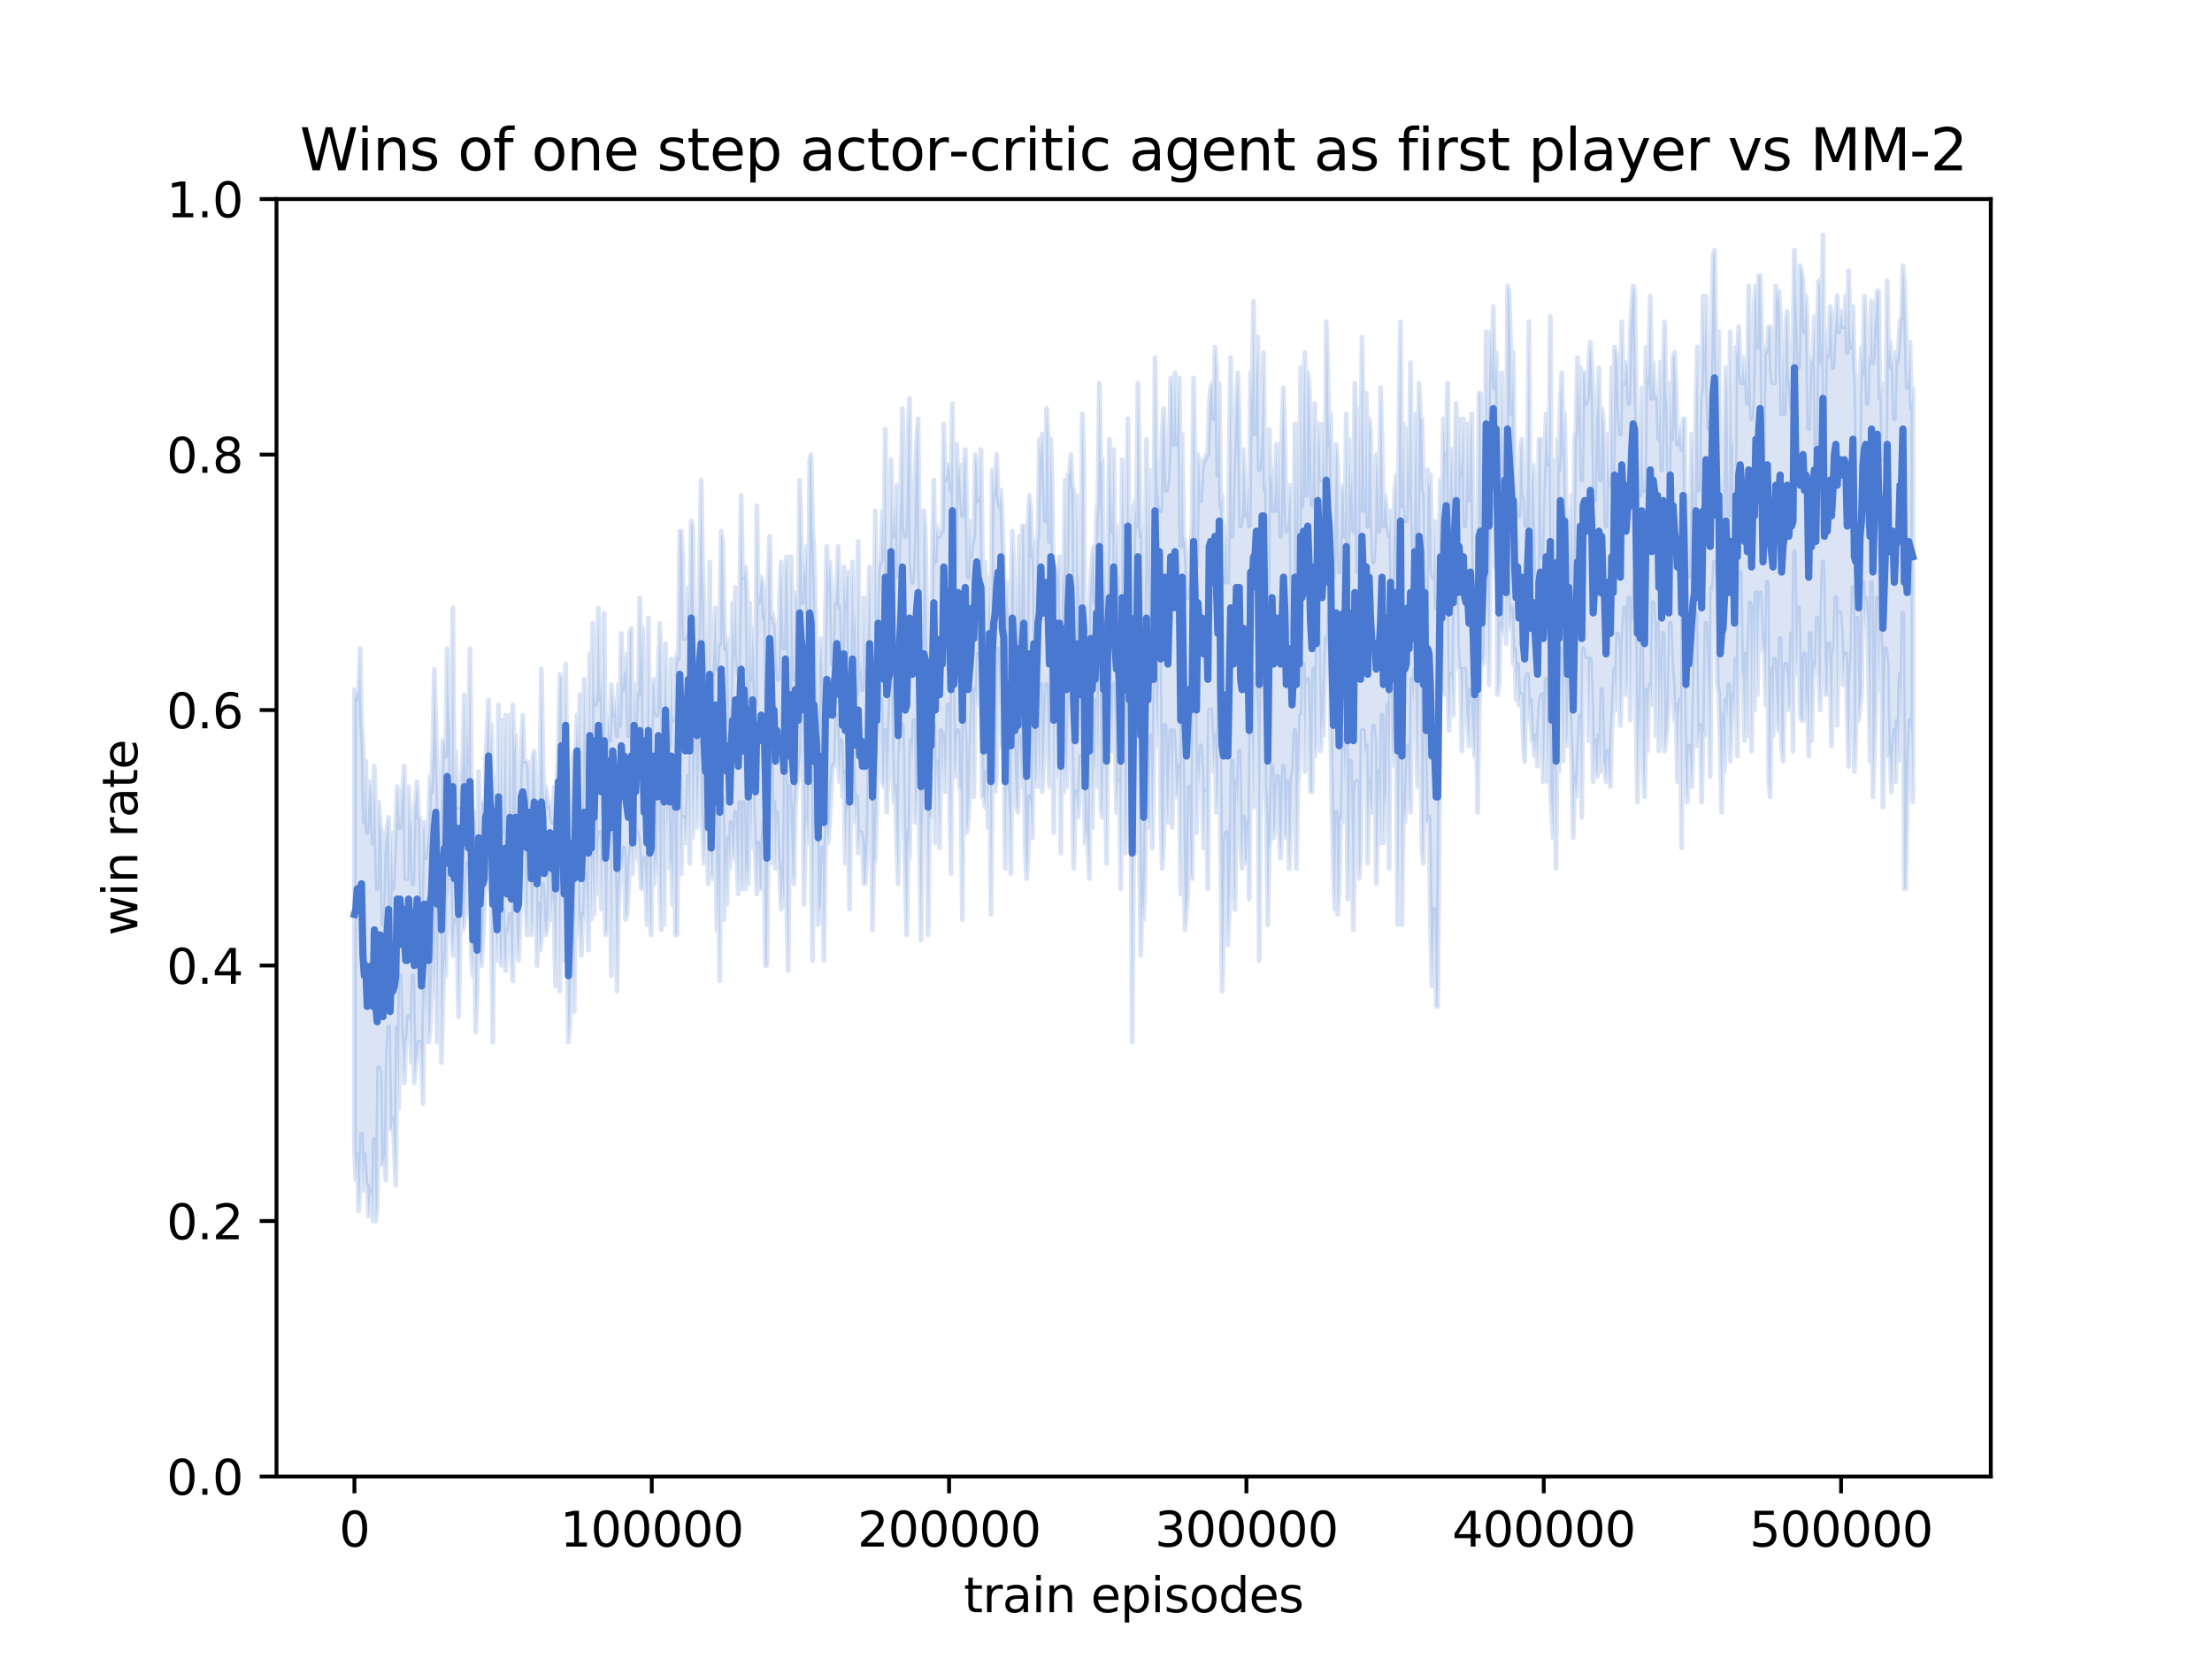 <?xml version="1.0" encoding="utf-8" standalone="no"?>
<!DOCTYPE svg PUBLIC "-//W3C//DTD SVG 1.1//EN"
  "http://www.w3.org/Graphics/SVG/1.1/DTD/svg11.dtd">
<svg xmlns:xlink="http://www.w3.org/1999/xlink" width="460.8pt" height="345.6pt" viewBox="0 0 460.8 345.6" xmlns="http://www.w3.org/2000/svg" version="1.1">
 <defs>
  <style type="text/css">*{stroke-linejoin: round; stroke-linecap: butt}</style>
 </defs>
 <g id="figure_1">
  <g id="patch_1">
   <path d="M 0 345.6 
L 460.8 345.6 
L 460.8 0 
L 0 0 
z
" style="fill: #ffffff"/>
  </g>
  <g id="axes_1">
   <g id="patch_2">
    <path d="M 57.6 307.584 
L 414.72 307.584 
L 414.72 41.472 
L 57.6 41.472 
z
" style="fill: #ffffff"/>
   </g>
   <g id="PolyCollection_1">
    <defs>
     <path id="m8535a98b81" d="M 73.833 -201.941 
L 73.833 -106.141 
L 74.12 -99.754 
L 74.417 -105.076 
L 74.715 -93.367 
L 75.012 -98.69 
L 75.309 -109.334 
L 75.607 -97.625 
L 75.904 -105.076 
L 76.201 -98.69 
L 76.499 -98.69 
L 76.796 -92.25 
L 77.093 -96.561 
L 77.391 -97.625 
L 77.688 -91.238 
L 77.985 -108.27 
L 78.282 -91.238 
L 78.58 -94.432 
L 78.877 -123.172 
L 79.174 -122.107 
L 79.472 -102.947 
L 79.769 -102.947 
L 80.066 -105.076 
L 80.364 -99.727 
L 80.661 -124.183 
L 80.958 -131.687 
L 81.256 -110.398 
L 81.553 -110.345 
L 81.85 -112.527 
L 82.148 -106.141 
L 82.445 -98.69 
L 82.742 -131.608 
L 83.039 -114.656 
L 83.337 -142.332 
L 83.634 -129.559 
L 83.931 -126.365 
L 84.229 -119.978 
L 84.526 -128.494 
L 84.823 -129.505 
L 85.121 -133.816 
L 85.418 -132.752 
L 85.715 -124.236 
L 86.013 -142.332 
L 86.31 -119.978 
L 86.607 -124.236 
L 86.905 -125.301 
L 87.202 -128.494 
L 87.499 -128.494 
L 87.796 -125.301 
L 88.094 -115.721 
L 88.391 -140.203 
L 88.688 -133.816 
L 88.986 -147.654 
L 89.283 -128.494 
L 89.58 -130.623 
L 89.878 -138.074 
L 90.175 -147.654 
L 90.472 -138.074 
L 90.77 -158.299 
L 91.067 -128.494 
L 91.364 -150.847 
L 91.662 -161.492 
L 91.959 -124.236 
L 92.256 -137.01 
L 92.553 -146.59 
L 92.851 -142.332 
L 93.148 -160.401 
L 93.445 -158.299 
L 93.743 -167.879 
L 94.04 -150.847 
L 94.337 -146.59 
L 94.635 -151.912 
L 94.932 -154.041 
L 95.229 -149.783 
L 95.527 -133.816 
L 95.824 -148.719 
L 96.121 -164.685 
L 96.419 -151.912 
L 96.716 -152.976 
L 97.013 -159.363 
L 97.31 -165.75 
L 97.608 -155.105 
L 97.905 -160.374 
L 98.202 -146.59 
L 98.5 -142.332 
L 98.797 -159.363 
L 99.094 -130.623 
L 99.392 -139.139 
L 99.689 -158.299 
L 99.986 -145.525 
L 100.284 -144.461 
L 100.581 -149.783 
L 100.878 -156.17 
L 101.175 -163.621 
L 101.473 -160.428 
L 101.77 -176.394 
L 102.067 -172.136 
L 102.365 -155.105 
L 102.662 -128.494 
L 102.959 -168.943 
L 103.257 -152.976 
L 103.554 -145.525 
L 103.851 -162.556 
L 104.149 -146.59 
L 104.446 -144.461 
L 104.743 -156.17 
L 105.041 -146.59 
L 105.338 -143.396 
L 105.635 -151.912 
L 105.932 -150.847 
L 106.23 -155.105 
L 106.527 -146.563 
L 106.824 -141.267 
L 107.122 -160.428 
L 107.419 -158.299 
L 107.716 -149.783 
L 108.014 -145.525 
L 108.311 -152.95 
L 108.608 -170.008 
L 108.906 -165.75 
L 109.203 -172.136 
L 109.5 -157.234 
L 109.798 -150.847 
L 110.095 -165.75 
L 110.392 -164.685 
L 110.689 -150.847 
L 110.987 -154.041 
L 111.284 -162.556 
L 111.581 -164.685 
L 111.879 -144.461 
L 112.176 -157.234 
L 112.473 -147.628 
L 112.771 -149.783 
L 113.068 -161.465 
L 113.365 -154.041 
L 113.663 -150.847 
L 113.96 -151.885 
L 114.257 -155.105 
L 114.555 -165.75 
L 114.852 -154.041 
L 115.149 -159.363 
L 115.446 -154.041 
L 115.744 -140.203 
L 116.041 -161.492 
L 116.338 -171.072 
L 116.636 -139.139 
L 116.933 -175.33 
L 117.23 -163.621 
L 117.528 -145.525 
L 117.825 -181.663 
L 118.122 -149.783 
L 118.42 -128.494 
L 118.717 -132.752 
L 119.014 -145.525 
L 119.312 -149.783 
L 119.609 -134.881 
L 119.906 -163.621 
L 120.203 -179.588 
L 120.501 -150.847 
L 120.798 -155.079 
L 121.095 -146.59 
L 121.393 -155.105 
L 121.69 -154.041 
L 121.987 -163.621 
L 122.285 -158.299 
L 122.582 -147.654 
L 122.879 -177.459 
L 123.177 -154.041 
L 123.474 -166.814 
L 123.771 -155.105 
L 124.069 -175.33 
L 124.366 -159.363 
L 124.663 -170.008 
L 124.96 -172.136 
L 125.258 -156.17 
L 125.555 -172.136 
L 125.852 -167.879 
L 126.15 -150.847 
L 126.447 -151.912 
L 126.744 -177.459 
L 127.042 -171.072 
L 127.339 -142.332 
L 127.636 -176.394 
L 127.934 -167.879 
L 128.231 -158.299 
L 128.528 -139.139 
L 128.825 -156.17 
L 129.123 -161.492 
L 129.42 -166.814 
L 129.717 -164.685 
L 130.015 -168.943 
L 130.312 -154.041 
L 130.609 -155.105 
L 130.907 -160.428 
L 131.204 -166.814 
L 131.501 -170.008 
L 131.799 -163.621 
L 132.096 -187.039 
L 132.393 -166.814 
L 132.691 -172.11 
L 132.988 -171.072 
L 133.285 -165.75 
L 133.582 -160.428 
L 133.88 -160.428 
L 134.177 -166.814 
L 134.474 -162.556 
L 134.772 -152.976 
L 135.069 -171.072 
L 135.366 -154.041 
L 135.664 -150.847 
L 135.961 -177.459 
L 136.258 -161.492 
L 136.556 -166.814 
L 136.853 -163.621 
L 137.15 -182.781 
L 137.448 -161.492 
L 137.745 -151.912 
L 138.042 -184.91 
L 138.339 -152.976 
L 138.637 -183.819 
L 138.934 -172.136 
L 139.231 -179.588 
L 139.529 -164.685 
L 139.826 -166.814 
L 140.123 -157.234 
L 140.421 -178.523 
L 140.718 -150.847 
L 141.015 -150.847 
L 141.313 -178.523 
L 141.61 -183.845 
L 141.907 -163.621 
L 142.205 -175.33 
L 142.502 -175.33 
L 142.799 -170.008 
L 143.096 -175.33 
L 143.394 -183.845 
L 143.691 -165.75 
L 143.988 -199.812 
L 144.286 -171.072 
L 144.583 -182.781 
L 144.88 -191.297 
L 145.178 -173.201 
L 145.475 -181.69 
L 145.772 -191.297 
L 146.07 -177.459 
L 146.367 -172.136 
L 146.664 -165.723 
L 146.962 -172.136 
L 147.259 -173.201 
L 147.556 -161.492 
L 147.853 -181.716 
L 148.151 -163.621 
L 148.448 -162.556 
L 148.745 -174.265 
L 149.043 -178.523 
L 149.34 -151.912 
L 149.637 -164.685 
L 149.935 -141.267 
L 150.232 -179.588 
L 150.529 -179.588 
L 150.827 -154.041 
L 151.124 -167.879 
L 151.421 -157.234 
L 151.719 -171.019 
L 152.016 -164.685 
L 152.313 -174.265 
L 152.61 -167.852 
L 152.908 -166.814 
L 153.205 -176.394 
L 153.502 -166.814 
L 153.8 -159.363 
L 154.097 -178.47 
L 154.394 -162.556 
L 154.692 -160.428 
L 154.989 -178.523 
L 155.286 -160.428 
L 155.584 -165.75 
L 155.881 -161.465 
L 156.178 -180.652 
L 156.475 -168.943 
L 156.773 -183.845 
L 157.07 -173.201 
L 157.367 -166.814 
L 157.665 -159.363 
L 157.962 -170.008 
L 158.259 -160.428 
L 158.557 -160.428 
L 158.854 -170.008 
L 159.151 -174.265 
L 159.449 -144.434 
L 159.746 -144.461 
L 160.043 -168.943 
L 160.341 -198.748 
L 160.638 -194.49 
L 160.935 -165.75 
L 161.232 -178.497 
L 161.53 -164.685 
L 161.827 -176.394 
L 162.124 -166.814 
L 162.422 -163.621 
L 162.719 -156.17 
L 163.016 -162.556 
L 163.314 -157.181 
L 163.611 -192.361 
L 163.908 -155.105 
L 164.206 -143.396 
L 164.503 -181.716 
L 164.8 -172.136 
L 165.098 -163.594 
L 165.395 -161.492 
L 165.692 -177.459 
L 165.989 -181.716 
L 166.287 -183.819 
L 166.584 -185.974 
L 166.881 -188.103 
L 167.179 -201.941 
L 167.476 -157.234 
L 167.773 -172.136 
L 168.071 -175.33 
L 168.368 -170.008 
L 168.665 -193.372 
L 168.963 -180.599 
L 169.26 -145.472 
L 169.557 -173.174 
L 169.855 -173.201 
L 170.152 -180.652 
L 170.449 -152.976 
L 170.746 -157.234 
L 171.044 -156.17 
L 171.341 -168.943 
L 171.638 -145.525 
L 171.936 -167.879 
L 172.233 -174.265 
L 172.53 -170.008 
L 172.828 -174.265 
L 173.125 -180.625 
L 173.422 -185.974 
L 173.72 -185.974 
L 174.017 -187.039 
L 174.314 -196.619 
L 174.612 -187.039 
L 174.909 -182.781 
L 175.206 -191.297 
L 175.503 -179.588 
L 175.801 -184.91 
L 176.098 -165.75 
L 176.395 -176.394 
L 176.693 -177.459 
L 176.99 -156.17 
L 177.287 -185.974 
L 177.585 -192.361 
L 177.882 -180.652 
L 178.179 -174.265 
L 178.477 -179.588 
L 178.774 -167.879 
L 179.071 -172.136 
L 179.368 -172.136 
L 179.666 -170.008 
L 179.963 -161.492 
L 180.26 -161.492 
L 180.558 -166.814 
L 180.855 -173.201 
L 181.152 -195.554 
L 181.45 -196.619 
L 181.747 -151.912 
L 182.044 -165.723 
L 182.342 -166.814 
L 182.639 -177.432 
L 182.936 -206.199 
L 183.234 -190.232 
L 183.531 -199.812 
L 183.828 -182.781 
L 184.125 -181.716 
L 184.423 -193.425 
L 184.72 -176.394 
L 185.017 -184.91 
L 185.315 -195.554 
L 185.612 -204.07 
L 185.909 -185.974 
L 186.207 -178.47 
L 186.504 -181.69 
L 186.801 -170.008 
L 187.099 -161.492 
L 187.396 -188.103 
L 187.693 -192.361 
L 187.991 -194.49 
L 188.288 -174.265 
L 188.585 -162.556 
L 188.882 -150.847 
L 189.18 -172.136 
L 189.477 -166.814 
L 189.774 -191.297 
L 190.072 -187.039 
L 190.369 -195.554 
L 190.666 -174.265 
L 190.964 -178.523 
L 191.261 -192.361 
L 191.558 -172.136 
L 191.856 -149.783 
L 192.153 -172.136 
L 192.45 -180.652 
L 192.748 -185.974 
L 193.045 -191.297 
L 193.342 -150.847 
L 193.639 -175.33 
L 193.937 -175.33 
L 194.234 -182.754 
L 194.531 -194.49 
L 194.829 -170.008 
L 195.126 -187.039 
L 195.423 -179.588 
L 195.721 -168.943 
L 196.018 -193.425 
L 196.315 -182.781 
L 196.613 -192.361 
L 196.91 -180.652 
L 197.207 -189.168 
L 197.505 -198.748 
L 197.802 -181.69 
L 198.099 -163.621 
L 198.396 -213.65 
L 198.694 -187.039 
L 198.991 -183.845 
L 199.288 -191.297 
L 199.586 -193.425 
L 199.883 -181.716 
L 200.18 -180.652 
L 200.478 -154.041 
L 200.775 -197.683 
L 201.072 -191.297 
L 201.37 -172.136 
L 201.667 -174.265 
L 201.964 -180.652 
L 202.262 -190.232 
L 202.559 -201.941 
L 202.856 -179.588 
L 203.153 -201.941 
L 203.451 -198.748 
L 203.748 -209.392 
L 204.045 -205.108 
L 204.343 -200.877 
L 204.64 -179.588 
L 204.937 -179.588 
L 205.235 -177.432 
L 205.532 -184.91 
L 205.829 -173.201 
L 206.127 -199.812 
L 206.424 -155.105 
L 206.721 -183.845 
L 207.018 -190.232 
L 207.316 -180.652 
L 207.613 -183.845 
L 207.91 -210.457 
L 208.208 -197.683 
L 208.505 -209.392 
L 208.802 -190.232 
L 209.1 -195.554 
L 209.397 -164.685 
L 209.694 -182.781 
L 209.992 -180.625 
L 210.289 -175.33 
L 210.586 -163.621 
L 210.884 -199.812 
L 211.181 -192.361 
L 211.478 -182.781 
L 211.775 -177.459 
L 212.073 -176.394 
L 212.37 -192.334 
L 212.667 -185.974 
L 212.965 -181.637 
L 213.262 -195.554 
L 213.559 -168.943 
L 213.857 -162.556 
L 214.154 -166.814 
L 214.451 -179.588 
L 214.749 -177.459 
L 215.046 -171.019 
L 215.343 -193.399 
L 215.641 -181.716 
L 215.938 -183.845 
L 216.235 -195.554 
L 216.532 -181.716 
L 216.83 -203.005 
L 217.127 -180.652 
L 217.424 -188.103 
L 217.722 -195.554 
L 218.019 -203.005 
L 218.316 -191.27 
L 218.614 -181.716 
L 218.911 -199.812 
L 219.208 -216.843 
L 219.506 -172.136 
L 219.803 -198.748 
L 220.1 -203.005 
L 220.398 -183.845 
L 220.695 -201.941 
L 220.992 -167.879 
L 221.289 -203.005 
L 221.587 -180.652 
L 221.884 -189.168 
L 222.181 -181.69 
L 222.479 -193.399 
L 222.776 -204.07 
L 223.073 -197.683 
L 223.371 -182.754 
L 223.668 -164.685 
L 223.965 -178.523 
L 224.263 -180.652 
L 224.56 -175.33 
L 224.857 -180.652 
L 225.155 -188.103 
L 225.452 -182.781 
L 225.749 -187.039 
L 226.046 -170.008 
L 226.344 -173.201 
L 226.641 -168.943 
L 226.938 -162.556 
L 227.236 -199.812 
L 227.533 -173.201 
L 227.83 -188.103 
L 228.128 -184.91 
L 228.425 -199.812 
L 228.722 -181.716 
L 229.02 -207.263 
L 229.317 -177.459 
L 229.614 -175.33 
L 229.911 -188.103 
L 230.209 -191.297 
L 230.506 -165.75 
L 230.803 -198.748 
L 231.101 -190.232 
L 231.398 -200.877 
L 231.695 -189.168 
L 231.993 -203.005 
L 232.29 -192.361 
L 232.587 -176.394 
L 232.885 -182.781 
L 233.182 -182.781 
L 233.479 -160.428 
L 233.777 -197.683 
L 234.074 -202.979 
L 234.371 -167.879 
L 234.668 -175.33 
L 234.966 -213.65 
L 235.263 -180.652 
L 235.56 -184.857 
L 235.858 -128.494 
L 236.155 -170.008 
L 236.452 -167.879 
L 236.75 -187.039 
L 237.047 -198.748 
L 237.344 -173.201 
L 237.642 -146.59 
L 237.939 -159.31 
L 238.236 -154.041 
L 238.534 -163.621 
L 238.831 -184.91 
L 239.128 -175.33 
L 239.425 -173.201 
L 239.723 -192.361 
L 240.02 -168.943 
L 240.317 -184.91 
L 240.615 -207.263 
L 240.912 -197.683 
L 241.209 -190.232 
L 241.507 -220.037 
L 241.804 -177.459 
L 242.101 -164.685 
L 242.399 -169.954 
L 242.696 -194.49 
L 242.993 -179.588 
L 243.291 -174.265 
L 243.588 -184.91 
L 243.885 -193.425 
L 244.182 -173.201 
L 244.48 -193.425 
L 244.777 -187.039 
L 245.074 -179.588 
L 245.372 -180.652 
L 245.669 -185.974 
L 245.966 -159.363 
L 246.264 -197.683 
L 246.561 -172.136 
L 246.858 -151.912 
L 247.156 -156.17 
L 247.453 -159.363 
L 247.75 -181.716 
L 248.048 -163.621 
L 248.345 -162.556 
L 248.642 -198.748 
L 248.939 -196.619 
L 249.237 -172.136 
L 249.534 -187.039 
L 249.831 -181.716 
L 250.129 -190.232 
L 250.426 -183.845 
L 250.723 -168.943 
L 251.021 -180.625 
L 251.318 -180.652 
L 251.615 -160.428 
L 251.913 -197.683 
L 252.21 -197.683 
L 252.507 -192.361 
L 252.805 -184.91 
L 253.102 -192.361 
L 253.399 -176.368 
L 253.696 -180.652 
L 253.994 -205.134 
L 254.291 -168.943 
L 254.588 -139.139 
L 254.886 -151.912 
L 255.183 -170.008 
L 255.48 -172.136 
L 255.778 -148.719 
L 256.075 -156.17 
L 256.372 -165.75 
L 256.67 -187.039 
L 256.967 -162.503 
L 257.264 -156.17 
L 257.561 -182.781 
L 257.859 -176.394 
L 258.156 -189.168 
L 258.453 -170.008 
L 258.751 -164.685 
L 259.048 -175.33 
L 259.345 -166.708 
L 259.643 -165.75 
L 259.94 -174.265 
L 260.237 -158.272 
L 260.535 -196.619 
L 260.832 -190.232 
L 261.129 -177.432 
L 261.427 -205.134 
L 261.724 -199.759 
L 262.021 -192.361 
L 262.318 -145.525 
L 262.616 -191.27 
L 262.913 -214.714 
L 263.21 -205.134 
L 263.508 -181.716 
L 263.805 -175.33 
L 264.102 -152.976 
L 264.4 -168.863 
L 264.697 -171.045 
L 264.994 -185.974 
L 265.292 -171.045 
L 265.589 -173.201 
L 265.886 -179.588 
L 266.184 -183.845 
L 266.481 -172.136 
L 266.778 -166.814 
L 267.075 -175.33 
L 267.373 -185.974 
L 267.67 -172.136 
L 267.967 -171.072 
L 268.265 -182.781 
L 268.562 -164.685 
L 268.859 -172.136 
L 269.157 -183.845 
L 269.454 -184.883 
L 269.751 -193.425 
L 270.049 -164.685 
L 270.346 -181.716 
L 270.643 -185.948 
L 270.941 -196.619 
L 271.238 -196.619 
L 271.535 -207.263 
L 271.832 -184.91 
L 272.13 -203.005 
L 272.427 -204.07 
L 272.724 -190.232 
L 273.022 -180.652 
L 273.319 -180.652 
L 273.616 -206.199 
L 273.914 -188.103 
L 274.211 -191.297 
L 274.508 -226.423 
L 274.806 -203.005 
L 275.103 -189.168 
L 275.4 -196.619 
L 275.698 -192.334 
L 275.995 -204.07 
L 276.292 -212.585 
L 276.589 -209.392 
L 276.887 -217.908 
L 277.184 -194.49 
L 277.481 -176.394 
L 277.779 -163.621 
L 278.076 -156.17 
L 278.373 -176.394 
L 278.671 -155.105 
L 278.968 -160.428 
L 279.265 -175.33 
L 279.563 -174.239 
L 279.86 -192.361 
L 280.157 -181.716 
L 280.454 -193.425 
L 280.752 -158.299 
L 281.049 -167.879 
L 281.346 -187.039 
L 281.644 -171.072 
L 281.941 -151.912 
L 282.238 -179.588 
L 282.536 -182.781 
L 282.833 -182.754 
L 283.13 -162.556 
L 283.428 -166.761 
L 283.725 -193.425 
L 284.022 -193.425 
L 284.32 -188.103 
L 284.617 -190.232 
L 284.914 -165.75 
L 285.211 -182.781 
L 285.509 -177.459 
L 285.806 -176.394 
L 286.103 -194.41 
L 286.401 -191.297 
L 286.698 -161.492 
L 286.995 -173.174 
L 287.293 -184.883 
L 287.59 -170.008 
L 287.887 -196.619 
L 288.185 -170.008 
L 288.482 -180.652 
L 288.779 -177.459 
L 289.077 -198.748 
L 289.374 -164.685 
L 289.671 -209.392 
L 289.968 -187.039 
L 290.266 -193.425 
L 290.563 -185.974 
L 290.86 -194.49 
L 291.158 -152.976 
L 291.455 -175.33 
L 291.752 -197.683 
L 292.05 -152.95 
L 292.347 -177.459 
L 292.644 -174.265 
L 292.942 -179.588 
L 293.239 -190.232 
L 293.536 -179.588 
L 293.834 -176.341 
L 294.131 -204.07 
L 294.428 -198.748 
L 294.725 -206.199 
L 295.023 -193.425 
L 295.32 -181.663 
L 295.617 -204.07 
L 295.915 -204.07 
L 296.212 -168.943 
L 296.509 -165.75 
L 296.807 -199.812 
L 297.104 -174.265 
L 297.401 -174.265 
L 297.699 -175.33 
L 297.996 -152.976 
L 298.293 -140.203 
L 298.591 -149.783 
L 298.888 -156.17 
L 299.185 -135.945 
L 299.482 -135.945 
L 299.78 -168.89 
L 300.077 -214.714 
L 300.374 -201.941 
L 300.672 -200.877 
L 300.969 -222.166 
L 301.266 -230.681 
L 301.564 -203.005 
L 301.861 -193.425 
L 302.158 -205.134 
L 302.456 -204.07 
L 302.753 -196.619 
L 303.05 -226.423 
L 303.348 -226.423 
L 303.645 -210.457 
L 303.942 -206.199 
L 304.239 -206.199 
L 304.537 -189.168 
L 304.834 -206.199 
L 305.131 -206.199 
L 305.429 -197.683 
L 305.726 -194.49 
L 306.023 -190.232 
L 306.321 -201.941 
L 306.618 -195.554 
L 306.915 -191.297 
L 307.213 -188.103 
L 307.51 -200.877 
L 307.807 -176.368 
L 308.104 -196.619 
L 308.402 -205.134 
L 308.699 -208.328 
L 308.996 -207.263 
L 309.294 -210.457 
L 309.591 -238.132 
L 309.888 -221.101 
L 310.186 -203.005 
L 310.483 -230.681 
L 310.78 -237.041 
L 311.078 -241.326 
L 311.375 -227.488 
L 311.672 -243.454 
L 311.97 -200.877 
L 312.267 -203.005 
L 312.564 -215.752 
L 312.861 -213.65 
L 313.159 -214.714 
L 313.456 -232.81 
L 313.753 -211.521 
L 314.051 -225.306 
L 314.348 -216.843 
L 314.645 -214.688 
L 314.943 -218.972 
L 315.24 -207.263 
L 315.537 -210.457 
L 315.835 -199.812 
L 316.132 -207.237 
L 316.429 -198.748 
L 316.727 -200.877 
L 317.024 -200.877 
L 317.321 -191.297 
L 317.618 -186.959 
L 317.916 -204.07 
L 318.213 -205.134 
L 318.51 -195.554 
L 318.808 -199.812 
L 319.105 -191.297 
L 319.402 -191.297 
L 319.7 -188.103 
L 319.997 -192.361 
L 320.294 -185.974 
L 320.592 -195.528 
L 320.889 -199.812 
L 321.186 -200.877 
L 321.484 -182.781 
L 321.781 -191.297 
L 322.078 -204.07 
L 322.375 -182.781 
L 322.673 -197.683 
L 322.97 -181.663 
L 323.267 -176.394 
L 323.565 -171.045 
L 323.862 -192.361 
L 324.159 -164.685 
L 324.457 -204.07 
L 324.754 -184.883 
L 325.051 -210.457 
L 325.349 -200.877 
L 325.646 -186.985 
L 325.943 -209.392 
L 326.241 -190.232 
L 326.538 -192.361 
L 326.835 -206.199 
L 327.132 -193.425 
L 327.43 -187.012 
L 327.727 -171.072 
L 328.024 -183.845 
L 328.322 -179.561 
L 328.619 -183.845 
L 328.916 -190.232 
L 329.214 -196.619 
L 329.511 -175.33 
L 329.808 -210.457 
L 330.106 -208.328 
L 330.403 -208.328 
L 330.7 -208.328 
L 330.998 -191.297 
L 331.295 -208.328 
L 331.592 -199.812 
L 331.889 -182.781 
L 332.187 -191.297 
L 332.484 -184.91 
L 332.781 -183.845 
L 333.079 -192.361 
L 333.376 -184.883 
L 333.673 -201.941 
L 333.971 -187.012 
L 334.268 -185.974 
L 334.565 -182.781 
L 334.863 -189.168 
L 335.16 -183.845 
L 335.457 -181.716 
L 335.754 -193.399 
L 336.052 -198.721 
L 336.349 -206.199 
L 336.646 -197.683 
L 336.944 -213.543 
L 337.241 -210.43 
L 337.538 -194.49 
L 337.836 -203.005 
L 338.133 -213.65 
L 338.43 -218.972 
L 338.728 -200.877 
L 339.025 -204.07 
L 339.322 -221.101 
L 339.62 -195.554 
L 339.917 -215.779 
L 340.214 -216.843 
L 340.511 -224.268 
L 340.809 -198.748 
L 341.106 -178.497 
L 341.403 -198.748 
L 341.701 -189.168 
L 341.998 -211.521 
L 342.295 -185.974 
L 342.593 -179.588 
L 342.89 -201.861 
L 343.187 -189.168 
L 343.485 -200.877 
L 343.782 -203.005 
L 344.079 -198.748 
L 344.377 -220.037 
L 344.674 -213.65 
L 344.971 -192.361 
L 345.268 -215.779 
L 345.566 -189.168 
L 345.863 -207.263 
L 346.16 -190.232 
L 346.458 -213.65 
L 346.755 -189.168 
L 347.052 -191.297 
L 347.35 -194.437 
L 347.647 -199.812 
L 347.944 -215.779 
L 348.242 -207.263 
L 348.539 -203.005 
L 348.836 -195.554 
L 349.134 -198.748 
L 349.431 -182.781 
L 349.728 -196.619 
L 350.025 -199.812 
L 350.323 -168.943 
L 350.62 -224.268 
L 350.917 -193.425 
L 351.215 -181.716 
L 351.512 -178.523 
L 351.809 -190.232 
L 352.107 -187.039 
L 352.404 -181.716 
L 352.701 -190.179 
L 352.999 -206.199 
L 353.296 -217.908 
L 353.593 -190.205 
L 353.891 -192.361 
L 354.188 -194.49 
L 354.485 -178.523 
L 354.782 -193.425 
L 355.08 -192.361 
L 355.377 -215.779 
L 355.674 -206.199 
L 355.972 -198.748 
L 356.269 -183.845 
L 356.566 -223.203 
L 356.864 -222.166 
L 357.161 -228.552 
L 357.458 -218.972 
L 357.756 -203.005 
L 358.053 -200.877 
L 358.35 -190.232 
L 358.647 -176.394 
L 358.945 -196.619 
L 359.242 -184.91 
L 359.539 -199.812 
L 359.837 -195.554 
L 360.134 -202.979 
L 360.431 -187.039 
L 360.729 -194.49 
L 361.026 -200.877 
L 361.323 -196.619 
L 361.621 -208.328 
L 361.918 -188.103 
L 362.215 -216.843 
L 362.513 -226.397 
L 362.81 -206.199 
L 363.107 -204.07 
L 363.404 -191.297 
L 363.702 -209.392 
L 363.999 -192.361 
L 364.296 -210.457 
L 364.594 -220.01 
L 364.891 -189.168 
L 365.188 -218.972 
L 365.486 -197.683 
L 365.783 -222.166 
L 366.08 -200.877 
L 366.378 -215.779 
L 366.675 -222.139 
L 366.972 -213.65 
L 367.27 -210.457 
L 367.567 -209.392 
L 367.864 -198.748 
L 368.161 -224.294 
L 368.459 -182.781 
L 368.756 -179.588 
L 369.053 -206.199 
L 369.351 -192.361 
L 369.648 -208.328 
L 369.945 -203.005 
L 370.243 -195.554 
L 370.54 -193.425 
L 370.837 -212.585 
L 371.135 -190.232 
L 371.432 -187.039 
L 371.729 -205.134 
L 372.027 -207.263 
L 372.324 -203.99 
L 372.621 -197.683 
L 372.918 -198.748 
L 373.216 -213.65 
L 373.513 -189.114 
L 373.81 -230.681 
L 374.108 -205.134 
L 374.405 -209.392 
L 374.702 -218.972 
L 375 -196.619 
L 375.297 -195.554 
L 375.594 -195.528 
L 375.892 -209.392 
L 376.189 -196.619 
L 376.486 -201.941 
L 376.784 -188.103 
L 377.081 -213.65 
L 377.378 -191.297 
L 377.675 -204.07 
L 377.973 -207.263 
L 378.27 -206.199 
L 378.567 -216.843 
L 378.865 -205.134 
L 379.162 -197.683 
L 379.459 -213.65 
L 379.757 -228.552 
L 380.054 -209.392 
L 380.351 -200.877 
L 380.649 -200.877 
L 380.946 -211.521 
L 381.243 -205.081 
L 381.541 -190.232 
L 381.838 -209.392 
L 382.135 -210.457 
L 382.432 -221.101 
L 382.73 -194.49 
L 383.027 -217.908 
L 383.324 -217.908 
L 383.622 -212.585 
L 383.919 -203.005 
L 384.216 -208.328 
L 384.514 -209.392 
L 384.811 -196.619 
L 385.108 -185.894 
L 385.406 -204.07 
L 385.703 -208.301 
L 386 -223.23 
L 386.297 -184.857 
L 386.595 -192.361 
L 386.892 -216.843 
L 387.189 -195.554 
L 387.487 -198.748 
L 387.784 -200.877 
L 388.081 -224.294 
L 388.379 -214.688 
L 388.676 -221.074 
L 388.973 -215.779 
L 389.271 -205.134 
L 389.568 -187.039 
L 389.865 -224.294 
L 390.163 -179.588 
L 390.46 -189.168 
L 390.757 -197.683 
L 391.054 -221.101 
L 391.352 -201.941 
L 391.649 -215.752 
L 391.946 -208.328 
L 392.244 -177.432 
L 392.541 -195.554 
L 392.838 -210.457 
L 393.136 -207.263 
L 393.433 -188.103 
L 393.73 -188.103 
L 394.028 -180.652 
L 394.325 -188.103 
L 394.622 -193.425 
L 394.92 -182.781 
L 395.217 -195.474 
L 395.514 -187.039 
L 395.811 -205.134 
L 396.109 -194.463 
L 396.406 -217.854 
L 396.703 -160.428 
L 397.001 -160.428 
L 397.298 -177.405 
L 397.595 -188.103 
L 397.893 -195.474 
L 398.19 -192.334 
L 398.487 -178.523 
L 398.487 -264.743 
L 398.487 -264.743 
L 398.19 -260.486 
L 397.893 -274.323 
L 397.595 -267.937 
L 397.298 -264.797 
L 397.001 -278.581 
L 396.703 -287.097 
L 396.406 -290.29 
L 396.109 -279.646 
L 395.811 -278.581 
L 395.514 -273.259 
L 395.217 -270.066 
L 394.92 -272.195 
L 394.622 -258.357 
L 394.325 -271.183 
L 394.028 -269.001 
L 393.73 -274.323 
L 393.433 -271.13 
L 393.136 -287.097 
L 392.838 -255.163 
L 392.541 -249.841 
L 392.244 -249.841 
L 391.946 -265.808 
L 391.649 -262.615 
L 391.352 -284.968 
L 391.054 -284.968 
L 390.757 -280.71 
L 390.46 -277.517 
L 390.163 -270.066 
L 389.865 -282.839 
L 389.568 -270.066 
L 389.271 -272.195 
L 388.973 -261.55 
L 388.676 -278.581 
L 388.379 -283.903 
L 388.081 -267.937 
L 387.784 -273.259 
L 387.487 -264.743 
L 387.189 -233.874 
L 386.892 -239.197 
L 386.595 -265.808 
L 386.297 -270.066 
L 386 -281.775 
L 385.703 -273.259 
L 385.406 -276.452 
L 385.108 -289.226 
L 384.811 -272.195 
L 384.514 -283.903 
L 384.216 -277.517 
L 383.919 -277.543 
L 383.622 -280.71 
L 383.324 -278.581 
L 383.027 -276.452 
L 382.73 -284.01 
L 382.432 -278.581 
L 382.135 -276.452 
L 381.838 -269.001 
L 381.541 -279.646 
L 381.243 -281.775 
L 380.946 -273.259 
L 380.649 -271.13 
L 380.351 -276.452 
L 380.054 -251.97 
L 379.757 -296.677 
L 379.459 -270.066 
L 379.162 -286.032 
L 378.865 -287.097 
L 378.567 -276.452 
L 378.27 -251.97 
L 377.973 -279.646 
L 377.675 -271.13 
L 377.378 -270.066 
L 377.081 -271.183 
L 376.784 -256.228 
L 376.486 -278.581 
L 376.189 -283.93 
L 375.892 -276.532 
L 375.594 -287.097 
L 375.297 -289.226 
L 375 -290.29 
L 374.702 -269.001 
L 374.405 -278.581 
L 374.108 -283.903 
L 373.81 -293.484 
L 373.513 -273.259 
L 373.216 -260.486 
L 372.918 -264.743 
L 372.621 -267.937 
L 372.324 -280.71 
L 372.027 -278.581 
L 371.729 -259.421 
L 371.432 -274.323 
L 371.135 -259.421 
L 370.837 -280.71 
L 370.54 -284.968 
L 370.243 -282.839 
L 369.945 -286.032 
L 369.648 -265.808 
L 369.351 -265.808 
L 369.053 -267.963 
L 368.756 -277.517 
L 368.459 -277.543 
L 368.161 -273.259 
L 367.864 -272.195 
L 367.567 -273.259 
L 367.27 -246.648 
L 366.972 -276.452 
L 366.675 -288.161 
L 366.378 -288.161 
L 366.08 -273.259 
L 365.783 -286.032 
L 365.486 -282.839 
L 365.188 -263.679 
L 364.891 -258.357 
L 364.594 -270.066 
L 364.296 -286.032 
L 363.999 -261.55 
L 363.702 -270.066 
L 363.404 -265.808 
L 363.107 -271.13 
L 362.81 -265.808 
L 362.513 -267.937 
L 362.215 -277.597 
L 361.918 -271.13 
L 361.621 -273.259 
L 361.323 -232.81 
L 361.026 -255.19 
L 360.729 -251.97 
L 360.431 -276.452 
L 360.134 -238.132 
L 359.837 -263.679 
L 359.539 -269.001 
L 359.242 -256.228 
L 358.945 -238.132 
L 358.647 -246.648 
L 358.35 -226.423 
L 358.053 -276.479 
L 357.756 -260.486 
L 357.458 -274.323 
L 357.161 -293.484 
L 356.864 -292.419 
L 356.566 -274.323 
L 356.269 -261.55 
L 355.972 -256.228 
L 355.674 -265.808 
L 355.377 -283.903 
L 355.08 -271.13 
L 354.782 -283.903 
L 354.485 -264.743 
L 354.188 -262.615 
L 353.891 -243.454 
L 353.593 -273.339 
L 353.296 -261.55 
L 352.999 -238.132 
L 352.701 -247.712 
L 352.404 -255.163 
L 352.107 -238.132 
L 351.809 -225.359 
L 351.512 -242.39 
L 351.215 -223.23 
L 350.917 -258.357 
L 350.62 -258.357 
L 350.323 -251.997 
L 350.025 -256.228 
L 349.728 -255.163 
L 349.431 -253.034 
L 349.134 -264.743 
L 348.836 -272.195 
L 348.539 -271.13 
L 348.242 -254.126 
L 347.944 -265.808 
L 347.647 -243.481 
L 347.35 -260.512 
L 347.052 -264.743 
L 346.755 -278.581 
L 346.458 -267.937 
L 346.16 -247.712 
L 345.863 -270.092 
L 345.566 -254.099 
L 345.268 -263.679 
L 344.971 -262.615 
L 344.674 -264.743 
L 344.377 -270.066 
L 344.079 -262.615 
L 343.782 -283.903 
L 343.485 -269.001 
L 343.187 -265.808 
L 342.89 -273.259 
L 342.593 -243.454 
L 342.295 -246.648 
L 341.998 -264.77 
L 341.701 -242.39 
L 341.403 -249.868 
L 341.106 -251.97 
L 340.809 -263.679 
L 340.511 -284.968 
L 340.214 -286.032 
L 339.917 -281.775 
L 339.62 -276.452 
L 339.322 -261.55 
L 339.025 -269.001 
L 338.728 -270.066 
L 338.43 -265.808 
L 338.133 -265.808 
L 337.836 -278.581 
L 337.538 -255.163 
L 337.241 -260.486 
L 336.944 -270.066 
L 336.646 -272.195 
L 336.349 -273.259 
L 336.052 -246.648 
L 335.754 -269.054 
L 335.457 -247.712 
L 335.16 -244.519 
L 334.863 -255.163 
L 334.565 -236.003 
L 334.268 -253.034 
L 333.971 -258.357 
L 333.673 -260.486 
L 333.376 -245.583 
L 333.079 -269.001 
L 332.781 -260.486 
L 332.484 -258.357 
L 332.187 -241.352 
L 331.889 -261.55 
L 331.592 -269.001 
L 331.295 -274.323 
L 330.998 -270.066 
L 330.7 -262.615 
L 330.403 -261.55 
L 330.106 -267.937 
L 329.808 -267.99 
L 329.511 -245.61 
L 329.214 -269.001 
L 328.916 -258.357 
L 328.619 -271.13 
L 328.322 -256.228 
L 328.024 -254.126 
L 327.727 -224.294 
L 327.43 -242.443 
L 327.132 -225.359 
L 326.835 -239.197 
L 326.538 -218.972 
L 326.241 -240.261 
L 325.943 -259.421 
L 325.646 -250.906 
L 325.349 -267.937 
L 325.051 -262.615 
L 324.754 -247.712 
L 324.457 -254.099 
L 324.159 -211.521 
L 323.862 -214.714 
L 323.565 -249.841 
L 323.267 -214.714 
L 322.97 -279.672 
L 322.673 -248.777 
L 322.375 -252.023 
L 322.078 -259.421 
L 321.781 -249.841 
L 321.484 -242.39 
L 321.186 -229.617 
L 320.889 -254.099 
L 320.592 -254.099 
L 320.294 -222.166 
L 319.997 -227.488 
L 319.7 -239.197 
L 319.402 -248.777 
L 319.105 -245.583 
L 318.808 -229.643 
L 318.51 -278.581 
L 318.213 -249.841 
L 317.916 -236.003 
L 317.618 -242.39 
L 317.321 -242.39 
L 317.024 -254.099 
L 316.727 -251.97 
L 316.429 -238.132 
L 316.132 -241.352 
L 315.835 -242.39 
L 315.537 -246.648 
L 315.24 -272.195 
L 314.943 -259.421 
L 314.645 -275.388 
L 314.348 -284.968 
L 314.051 -286.059 
L 313.753 -233.874 
L 313.456 -259.421 
L 313.159 -247.712 
L 312.861 -267.937 
L 312.564 -247.712 
L 312.267 -232.81 
L 311.97 -263.679 
L 311.672 -272.195 
L 311.375 -264.743 
L 311.078 -281.775 
L 310.78 -266.872 
L 310.483 -276.452 
L 310.186 -265.808 
L 309.888 -254.099 
L 309.591 -276.452 
L 309.294 -241.326 
L 308.996 -243.454 
L 308.699 -223.23 
L 308.402 -263.679 
L 308.104 -263.679 
L 307.807 -228.552 
L 307.51 -221.101 
L 307.213 -213.65 
L 306.915 -233.901 
L 306.618 -259.421 
L 306.321 -255.163 
L 306.023 -241.326 
L 305.726 -257.292 
L 305.429 -244.519 
L 305.131 -236.003 
L 304.834 -258.357 
L 304.537 -250.906 
L 304.239 -246.648 
L 303.942 -258.357 
L 303.645 -233.874 
L 303.348 -261.55 
L 303.05 -246.648 
L 302.753 -237.068 
L 302.456 -251.97 
L 302.158 -246.754 
L 301.861 -238.132 
L 301.564 -265.808 
L 301.266 -251.97 
L 300.969 -250.906 
L 300.672 -258.357 
L 300.374 -230.681 
L 300.077 -245.583 
L 299.78 -230.681 
L 299.482 -225.359 
L 299.185 -218.972 
L 298.888 -237.068 
L 298.591 -225.359 
L 298.293 -226.423 
L 297.996 -246.648 
L 297.699 -243.454 
L 297.401 -247.712 
L 297.104 -212.585 
L 296.807 -242.39 
L 296.509 -243.454 
L 296.212 -258.357 
L 295.915 -258.357 
L 295.617 -265.808 
L 295.32 -230.681 
L 295.023 -259.421 
L 294.725 -247.712 
L 294.428 -229.696 
L 294.131 -243.454 
L 293.834 -270.066 
L 293.536 -242.39 
L 293.239 -256.281 
L 292.942 -237.068 
L 292.644 -240.261 
L 292.347 -257.319 
L 292.05 -240.261 
L 291.752 -278.581 
L 291.455 -259.421 
L 291.158 -225.359 
L 290.86 -246.648 
L 290.563 -243.454 
L 290.266 -232.81 
L 289.968 -220.037 
L 289.671 -239.197 
L 289.374 -233.874 
L 289.077 -236.03 
L 288.779 -240.261 
L 288.482 -242.39 
L 288.185 -236.003 
L 287.887 -254.099 
L 287.59 -264.876 
L 287.293 -234.939 
L 286.995 -246.648 
L 286.698 -250.906 
L 286.401 -233.874 
L 286.103 -228.552 
L 285.806 -237.068 
L 285.509 -256.281 
L 285.211 -258.357 
L 284.914 -236.003 
L 284.617 -263.679 
L 284.32 -239.197 
L 284.022 -255.163 
L 283.725 -275.388 
L 283.428 -239.223 
L 283.13 -260.486 
L 282.833 -226.503 
L 282.536 -256.228 
L 282.238 -265.808 
L 281.941 -234.965 
L 281.644 -247.712 
L 281.346 -242.39 
L 281.049 -254.099 
L 280.752 -227.488 
L 280.454 -259.421 
L 280.157 -233.874 
L 279.86 -244.519 
L 279.563 -243.454 
L 279.265 -234.939 
L 278.968 -226.423 
L 278.671 -248.777 
L 278.373 -253.034 
L 278.076 -241.326 
L 277.779 -225.359 
L 277.481 -238.132 
L 277.184 -259.421 
L 276.887 -253.034 
L 276.589 -269.001 
L 276.292 -278.581 
L 275.995 -237.068 
L 275.698 -257.292 
L 275.4 -245.583 
L 275.103 -245.583 
L 274.806 -257.292 
L 274.508 -251.97 
L 274.211 -232.81 
L 273.914 -261.55 
L 273.616 -253.034 
L 273.319 -240.368 
L 273.022 -256.228 
L 272.724 -264.743 
L 272.427 -267.937 
L 272.13 -242.39 
L 271.832 -272.195 
L 271.535 -261.55 
L 271.238 -240.261 
L 270.941 -269.001 
L 270.643 -226.423 
L 270.346 -257.292 
L 270.049 -234.939 
L 269.751 -257.292 
L 269.454 -224.294 
L 269.157 -213.65 
L 268.859 -244.519 
L 268.562 -241.379 
L 268.265 -237.068 
L 267.967 -234.939 
L 267.67 -251.97 
L 267.373 -264.743 
L 267.075 -256.228 
L 266.778 -233.874 
L 266.481 -253.034 
L 266.184 -239.197 
L 265.886 -253.034 
L 265.589 -243.454 
L 265.292 -239.197 
L 264.994 -247.712 
L 264.697 -244.519 
L 264.4 -256.228 
L 264.102 -215.779 
L 263.805 -245.583 
L 263.508 -243.454 
L 263.21 -272.195 
L 262.913 -257.292 
L 262.616 -251.97 
L 262.318 -247.712 
L 262.021 -275.388 
L 261.724 -267.937 
L 261.427 -255.163 
L 261.129 -282.839 
L 260.832 -261.55 
L 260.535 -267.937 
L 260.237 -236.003 
L 259.94 -244.519 
L 259.643 -238.132 
L 259.345 -245.583 
L 259.048 -251.97 
L 258.751 -239.197 
L 258.453 -236.003 
L 258.156 -257.292 
L 257.859 -267.937 
L 257.561 -262.641 
L 257.264 -255.163 
L 256.967 -247.712 
L 256.67 -233.874 
L 256.372 -271.157 
L 256.075 -249.841 
L 255.778 -224.294 
L 255.48 -236.003 
L 255.183 -231.746 
L 254.886 -224.294 
L 254.588 -242.39 
L 254.291 -240.261 
L 253.994 -265.808 
L 253.696 -246.648 
L 253.399 -269.001 
L 253.102 -273.259 
L 252.805 -258.357 
L 252.507 -265.808 
L 252.21 -264.797 
L 251.913 -261.55 
L 251.615 -250.906 
L 251.318 -250.906 
L 251.021 -249.841 
L 250.723 -249.841 
L 250.426 -247.712 
L 250.129 -241.326 
L 249.831 -248.777 
L 249.534 -250.906 
L 249.237 -227.488 
L 248.939 -247.712 
L 248.642 -266.872 
L 248.345 -236.003 
L 248.048 -230.681 
L 247.75 -226.423 
L 247.453 -221.101 
L 247.156 -228.552 
L 246.858 -232.81 
L 246.561 -233.874 
L 246.264 -255.163 
L 245.966 -231.772 
L 245.669 -266.872 
L 245.372 -260.486 
L 245.074 -253.034 
L 244.777 -267.937 
L 244.48 -253.034 
L 244.182 -264.743 
L 243.885 -266.899 
L 243.588 -251.97 
L 243.291 -245.583 
L 242.993 -243.454 
L 242.696 -253.088 
L 242.399 -260.486 
L 242.101 -255.19 
L 241.804 -239.197 
L 241.507 -240.261 
L 241.209 -244.546 
L 240.912 -250.906 
L 240.615 -271.13 
L 240.317 -224.294 
L 240.02 -239.223 
L 239.723 -216.843 
L 239.425 -247.712 
L 239.128 -224.294 
L 238.831 -254.099 
L 238.534 -225.359 
L 238.236 -199.812 
L 237.939 -236.003 
L 237.642 -233.874 
L 237.344 -249.841 
L 237.047 -265.808 
L 236.75 -236.003 
L 236.452 -241.326 
L 236.155 -231.746 
L 235.858 -209.392 
L 235.56 -240.261 
L 235.263 -218.972 
L 234.966 -258.357 
L 234.668 -233.874 
L 234.371 -236.003 
L 234.074 -237.068 
L 233.777 -249.841 
L 233.479 -212.585 
L 233.182 -226.423 
L 232.885 -225.359 
L 232.587 -236.003 
L 232.29 -224.294 
L 231.993 -251.97 
L 231.695 -234.939 
L 231.398 -243.481 
L 231.101 -254.099 
L 230.803 -229.617 
L 230.506 -208.328 
L 230.209 -231.746 
L 229.911 -217.908 
L 229.614 -249.894 
L 229.317 -248.777 
L 229.02 -265.808 
L 228.722 -241.326 
L 228.425 -238.132 
L 228.128 -220.037 
L 227.83 -231.746 
L 227.533 -229.617 
L 227.236 -225.359 
L 226.938 -220.037 
L 226.641 -207.263 
L 226.344 -215.779 
L 226.046 -195.554 
L 225.749 -249.841 
L 225.452 -259.421 
L 225.155 -213.65 
L 224.857 -223.23 
L 224.56 -226.45 
L 224.263 -242.39 
L 223.965 -203.005 
L 223.668 -243.454 
L 223.371 -244.519 
L 223.073 -250.932 
L 222.776 -246.648 
L 222.479 -246.648 
L 222.181 -222.166 
L 221.884 -245.583 
L 221.587 -223.257 
L 221.289 -227.488 
L 220.992 -207.263 
L 220.695 -229.643 
L 220.398 -225.359 
L 220.1 -227.488 
L 219.803 -222.166 
L 219.506 -215.779 
L 219.208 -242.39 
L 218.911 -254.126 
L 218.614 -232.81 
L 218.316 -255.163 
L 218.019 -260.486 
L 217.722 -237.068 
L 217.424 -248.777 
L 217.127 -255.163 
L 216.83 -249.841 
L 216.532 -254.099 
L 216.235 -234.939 
L 215.938 -230.681 
L 215.641 -208.354 
L 215.343 -232.81 
L 215.046 -229.617 
L 214.749 -239.197 
L 214.451 -242.39 
L 214.154 -236.003 
L 213.857 -205.134 
L 213.559 -222.166 
L 213.262 -236.003 
L 212.965 -236.03 
L 212.667 -213.65 
L 212.37 -233.874 
L 212.073 -211.521 
L 211.775 -225.359 
L 211.478 -203.005 
L 211.181 -228.552 
L 210.884 -234.939 
L 210.586 -217.908 
L 210.289 -215.779 
L 209.992 -218.972 
L 209.694 -224.294 
L 209.397 -206.199 
L 209.1 -226.423 
L 208.802 -237.068 
L 208.505 -243.454 
L 208.208 -240.261 
L 207.91 -242.39 
L 207.613 -250.906 
L 207.316 -244.519 
L 207.018 -242.417 
L 206.721 -247.712 
L 206.424 -208.328 
L 206.127 -225.359 
L 205.829 -216.87 
L 205.532 -207.263 
L 205.235 -228.552 
L 204.937 -198.748 
L 204.64 -231.746 
L 204.343 -251.97 
L 204.045 -242.39 
L 203.748 -241.326 
L 203.451 -248.777 
L 203.153 -250.906 
L 202.856 -233.874 
L 202.559 -232.81 
L 202.262 -229.617 
L 201.964 -237.068 
L 201.667 -225.359 
L 201.37 -242.39 
L 201.072 -251.97 
L 200.775 -247.712 
L 200.478 -238.212 
L 200.18 -242.39 
L 199.883 -248.777 
L 199.586 -245.583 
L 199.288 -253.034 
L 198.991 -228.552 
L 198.694 -221.101 
L 198.396 -261.55 
L 198.099 -243.454 
L 197.802 -248.777 
L 197.505 -248.777 
L 197.207 -246.648 
L 196.91 -245.583 
L 196.613 -257.292 
L 196.315 -234.965 
L 196.018 -234.939 
L 195.721 -233.874 
L 195.423 -233.901 
L 195.126 -236.003 
L 194.829 -228.552 
L 194.531 -245.583 
L 194.234 -229.617 
L 193.937 -203.032 
L 193.639 -203.005 
L 193.342 -203.005 
L 193.045 -218.972 
L 192.748 -234.939 
L 192.45 -239.197 
L 192.153 -208.328 
L 191.856 -220.037 
L 191.558 -225.359 
L 191.261 -258.357 
L 190.964 -254.099 
L 190.666 -245.663 
L 190.369 -232.81 
L 190.072 -224.294 
L 189.774 -228.552 
L 189.477 -262.615 
L 189.18 -255.163 
L 188.882 -241.379 
L 188.585 -233.874 
L 188.288 -236.003 
L 187.991 -260.486 
L 187.693 -243.454 
L 187.396 -238.132 
L 187.099 -225.385 
L 186.801 -244.519 
L 186.504 -233.874 
L 186.207 -240.261 
L 185.909 -233.901 
L 185.612 -249.868 
L 185.315 -216.843 
L 185.017 -223.23 
L 184.72 -226.45 
L 184.423 -256.228 
L 184.125 -229.617 
L 183.828 -239.197 
L 183.531 -228.552 
L 183.234 -228.552 
L 182.936 -226.423 
L 182.639 -213.65 
L 182.342 -239.197 
L 182.044 -205.134 
L 181.747 -199.812 
L 181.45 -210.483 
L 181.152 -227.488 
L 180.855 -215.779 
L 180.558 -210.457 
L 180.26 -203.005 
L 179.963 -221.101 
L 179.666 -201.941 
L 179.368 -208.328 
L 179.071 -205.188 
L 178.774 -232.81 
L 178.477 -200.877 
L 178.179 -218.972 
L 177.882 -213.65 
L 177.585 -228.552 
L 177.287 -214.714 
L 176.99 -195.554 
L 176.693 -226.423 
L 176.395 -225.359 
L 176.098 -218.972 
L 175.801 -227.488 
L 175.503 -209.392 
L 175.206 -220.037 
L 174.909 -219.025 
L 174.612 -231.746 
L 174.314 -224.294 
L 174.017 -220.037 
L 173.72 -220.063 
L 173.422 -207.263 
L 173.125 -224.294 
L 172.828 -228.552 
L 172.53 -223.23 
L 172.233 -231.746 
L 171.936 -216.843 
L 171.638 -195.554 
L 171.341 -205.134 
L 171.044 -212.585 
L 170.746 -207.263 
L 170.449 -190.259 
L 170.152 -201.941 
L 169.855 -217.908 
L 169.557 -230.681 
L 169.26 -236.003 
L 168.963 -250.906 
L 168.665 -249.841 
L 168.368 -200.903 
L 168.071 -231.746 
L 167.773 -225.359 
L 167.476 -228.552 
L 167.179 -220.037 
L 166.881 -233.874 
L 166.584 -245.583 
L 166.287 -209.392 
L 165.989 -221.101 
L 165.692 -222.166 
L 165.395 -204.07 
L 165.098 -214.714 
L 164.8 -229.617 
L 164.503 -193.425 
L 164.206 -217.908 
L 163.908 -229.617 
L 163.611 -226.423 
L 163.314 -210.457 
L 163.016 -218.972 
L 162.719 -228.579 
L 162.422 -221.101 
L 162.124 -204.07 
L 161.827 -208.328 
L 161.53 -215.779 
L 161.232 -215.779 
L 160.935 -217.908 
L 160.638 -216.843 
L 160.341 -233.874 
L 160.043 -225.359 
L 159.746 -189.168 
L 159.449 -223.23 
L 159.151 -216.843 
L 158.854 -224.348 
L 158.557 -225.359 
L 158.259 -222.166 
L 157.962 -220.037 
L 157.665 -240.261 
L 157.367 -198.748 
L 157.07 -208.328 
L 156.773 -214.714 
L 156.475 -204.07 
L 156.178 -220.037 
L 155.881 -199.812 
L 155.584 -223.23 
L 155.286 -227.488 
L 154.989 -225.359 
L 154.692 -225.359 
L 154.394 -242.39 
L 154.097 -220.037 
L 153.8 -205.188 
L 153.502 -209.419 
L 153.205 -223.23 
L 152.908 -209.392 
L 152.61 -220.037 
L 152.313 -206.199 
L 152.016 -194.49 
L 151.719 -207.29 
L 151.421 -212.585 
L 151.124 -210.457 
L 150.827 -218.972 
L 150.529 -232.81 
L 150.232 -234.939 
L 149.935 -211.521 
L 149.637 -211.521 
L 149.34 -206.199 
L 149.043 -218.999 
L 148.745 -212.585 
L 148.448 -206.199 
L 148.151 -174.265 
L 147.853 -228.552 
L 147.556 -183.845 
L 147.259 -213.65 
L 146.962 -198.774 
L 146.664 -220.037 
L 146.367 -227.488 
L 146.07 -245.61 
L 145.772 -228.552 
L 145.475 -212.585 
L 145.178 -211.521 
L 144.88 -207.263 
L 144.583 -214.714 
L 144.286 -236.003 
L 143.988 -237.068 
L 143.691 -214.714 
L 143.394 -223.23 
L 143.096 -213.677 
L 142.799 -212.585 
L 142.502 -212.585 
L 142.205 -229.617 
L 141.907 -234.939 
L 141.61 -234.939 
L 141.313 -208.328 
L 141.015 -209.392 
L 140.718 -207.263 
L 140.421 -195.554 
L 140.123 -196.645 
L 139.826 -208.328 
L 139.529 -190.232 
L 139.231 -195.554 
L 138.934 -195.581 
L 138.637 -211.521 
L 138.339 -197.71 
L 138.042 -193.425 
L 137.745 -205.134 
L 137.448 -215.779 
L 137.15 -206.199 
L 136.853 -196.619 
L 136.556 -197.683 
L 136.258 -204.097 
L 135.961 -203.005 
L 135.664 -192.361 
L 135.366 -184.91 
L 135.069 -216.843 
L 134.772 -192.361 
L 134.474 -194.49 
L 134.177 -185.974 
L 133.88 -214.714 
L 133.582 -206.225 
L 133.285 -221.101 
L 132.988 -200.877 
L 132.691 -201.941 
L 132.393 -194.49 
L 132.096 -203.005 
L 131.799 -179.588 
L 131.501 -214.714 
L 131.204 -213.73 
L 130.907 -192.361 
L 130.609 -209.392 
L 130.312 -205.134 
L 130.015 -206.199 
L 129.717 -201.941 
L 129.42 -213.65 
L 129.123 -194.49 
L 128.825 -203.005 
L 128.528 -192.361 
L 128.231 -199.812 
L 127.934 -196.619 
L 127.636 -199.812 
L 127.339 -203.005 
L 127.042 -191.297 
L 126.744 -196.619 
L 126.447 -190.232 
L 126.15 -181.716 
L 125.852 -217.908 
L 125.555 -192.361 
L 125.258 -205.134 
L 124.96 -199.812 
L 124.663 -218.972 
L 124.366 -201.968 
L 124.069 -198.748 
L 123.771 -200.877 
L 123.474 -215.779 
L 123.177 -179.588 
L 122.879 -209.392 
L 122.582 -187.065 
L 122.285 -183.845 
L 121.987 -191.297 
L 121.69 -204.07 
L 121.393 -181.716 
L 121.095 -176.394 
L 120.798 -200.877 
L 120.501 -187.039 
L 120.203 -196.619 
L 119.906 -188.103 
L 119.609 -189.168 
L 119.312 -188.103 
L 119.014 -179.588 
L 118.717 -173.201 
L 118.42 -155.105 
L 118.122 -185.974 
L 117.825 -207.263 
L 117.528 -176.394 
L 117.23 -177.459 
L 116.933 -204.07 
L 116.636 -205.134 
L 116.338 -191.297 
L 116.041 -183.845 
L 115.744 -178.523 
L 115.446 -181.716 
L 115.149 -174.265 
L 114.852 -175.33 
L 114.555 -178.523 
L 114.257 -177.459 
L 113.96 -179.588 
L 113.663 -181.716 
L 113.365 -176.394 
L 113.068 -189.168 
L 112.771 -206.199 
L 112.473 -183.845 
L 112.176 -175.33 
L 111.879 -178.523 
L 111.581 -179.588 
L 111.284 -189.168 
L 110.987 -188.103 
L 110.689 -178.523 
L 110.392 -177.459 
L 110.095 -185.974 
L 109.798 -187.039 
L 109.5 -187.039 
L 109.203 -187.039 
L 108.906 -196.619 
L 108.608 -189.168 
L 108.311 -181.743 
L 108.014 -166.814 
L 107.716 -160.428 
L 107.419 -192.361 
L 107.122 -189.168 
L 106.824 -198.748 
L 106.527 -171.072 
L 106.23 -196.645 
L 105.932 -178.523 
L 105.635 -166.814 
L 105.338 -196.619 
L 105.041 -183.845 
L 104.743 -172.136 
L 104.446 -195.554 
L 104.149 -166.814 
L 103.851 -198.748 
L 103.554 -159.363 
L 103.257 -159.363 
L 102.959 -183.845 
L 102.662 -181.716 
L 102.365 -194.543 
L 102.067 -185.974 
L 101.77 -199.812 
L 101.473 -193.425 
L 101.175 -187.039 
L 100.878 -167.879 
L 100.581 -178.523 
L 100.284 -178.523 
L 99.986 -168.943 
L 99.689 -184.91 
L 99.392 -155.105 
L 99.094 -174.265 
L 98.797 -176.394 
L 98.5 -158.299 
L 98.202 -181.716 
L 97.905 -210.457 
L 97.608 -187.039 
L 97.31 -196.619 
L 97.013 -182.781 
L 96.716 -200.877 
L 96.419 -188.103 
L 96.121 -183.845 
L 95.824 -177.459 
L 95.527 -177.512 
L 95.229 -177.459 
L 94.932 -189.168 
L 94.635 -176.394 
L 94.337 -218.972 
L 94.04 -177.459 
L 93.743 -193.425 
L 93.445 -198.748 
L 93.148 -210.457 
L 92.851 -188.103 
L 92.553 -191.297 
L 92.256 -191.297 
L 91.959 -180.652 
L 91.662 -170.008 
L 91.364 -175.41 
L 91.067 -185.974 
L 90.77 -195.554 
L 90.472 -206.199 
L 90.175 -190.232 
L 89.878 -180.652 
L 89.58 -183.845 
L 89.283 -173.201 
L 88.986 -170.008 
L 88.688 -166.867 
L 88.391 -174.265 
L 88.094 -172.136 
L 87.796 -155.105 
L 87.499 -175.33 
L 87.202 -175.383 
L 86.905 -182.781 
L 86.607 -179.588 
L 86.31 -176.394 
L 86.013 -161.492 
L 85.715 -175.33 
L 85.418 -173.201 
L 85.121 -181.716 
L 84.823 -162.556 
L 84.526 -162.556 
L 84.229 -185.974 
L 83.931 -181.716 
L 83.634 -178.523 
L 83.337 -173.201 
L 83.039 -178.523 
L 82.742 -181.716 
L 82.445 -174.265 
L 82.148 -167.879 
L 81.85 -160.428 
L 81.553 -172.163 
L 81.256 -157.234 
L 80.958 -175.33 
L 80.661 -173.201 
L 80.364 -171.072 
L 80.066 -167.879 
L 79.769 -153.003 
L 79.472 -172.136 
L 79.174 -174.265 
L 78.877 -178.523 
L 78.58 -160.428 
L 78.282 -173.201 
L 77.985 -185.974 
L 77.688 -170.008 
L 77.391 -180.652 
L 77.093 -182.781 
L 76.796 -179.588 
L 76.499 -172.136 
L 76.201 -187.039 
L 75.904 -174.292 
L 75.607 -190.232 
L 75.309 -195.554 
L 75.012 -210.457 
L 74.715 -200.877 
L 74.417 -201.941 
L 74.12 -199.812 
L 73.833 -201.941 
z
" style="stroke: #4878d0; stroke-opacity: 0.2"/>
    </defs>
    <g clip-path="url(#pfe5d4011e5)">
     <use xlink:href="#m8535a98b81" x="0" y="345.6" style="fill: #4878d0; fill-opacity: 0.2; stroke: #4878d0; stroke-opacity: 0.2"/>
    </g>
   </g>
   <g id="matplotlib.axis_1">
    <g id="xtick_1">
     <g id="line2d_1">
      <defs>
       <path id="mcedb56bbac" d="M 0 0 
L 0 3.5 
" style="stroke: #000000; stroke-width: 0.8"/>
      </defs>
      <g>
       <use xlink:href="#mcedb56bbac" x="73.833" y="307.584" style="stroke: #000000; stroke-width: 0.8"/>
      </g>
     </g>
     <g id="text_1">
      <!-- 0 -->
      <g transform="translate(70.651 322.182) scale(0.1 -0.1)">
       <defs>
        <path id="DejaVuSans-30" d="M 2034 4250 
Q 1547 4250 1301 3770 
Q 1056 3291 1056 2328 
Q 1056 1369 1301 889 
Q 1547 409 2034 409 
Q 2525 409 2770 889 
Q 3016 1369 3016 2328 
Q 3016 3291 2770 3770 
Q 2525 4250 2034 4250 
z
M 2034 4750 
Q 2819 4750 3233 4129 
Q 3647 3509 3647 2328 
Q 3647 1150 3233 529 
Q 2819 -91 2034 -91 
Q 1250 -91 836 529 
Q 422 1150 422 2328 
Q 422 3509 836 4129 
Q 1250 4750 2034 4750 
z
" transform="scale(0.016)"/>
       </defs>
       <use xlink:href="#DejaVuSans-30"/>
      </g>
     </g>
    </g>
    <g id="xtick_2">
     <g id="line2d_2">
      <g>
       <use xlink:href="#mcedb56bbac" x="135.773" y="307.584" style="stroke: #000000; stroke-width: 0.8"/>
      </g>
     </g>
     <g id="text_2">
      <!-- 100000 -->
      <g transform="translate(116.685 322.182) scale(0.1 -0.1)">
       <defs>
        <path id="DejaVuSans-31" d="M 794 531 
L 1825 531 
L 1825 4091 
L 703 3866 
L 703 4441 
L 1819 4666 
L 2450 4666 
L 2450 531 
L 3481 531 
L 3481 0 
L 794 0 
L 794 531 
z
" transform="scale(0.016)"/>
       </defs>
       <use xlink:href="#DejaVuSans-31"/>
       <use xlink:href="#DejaVuSans-30" x="63.623"/>
       <use xlink:href="#DejaVuSans-30" x="127.246"/>
       <use xlink:href="#DejaVuSans-30" x="190.869"/>
       <use xlink:href="#DejaVuSans-30" x="254.492"/>
       <use xlink:href="#DejaVuSans-30" x="318.115"/>
      </g>
     </g>
    </g>
    <g id="xtick_3">
     <g id="line2d_3">
      <g>
       <use xlink:href="#mcedb56bbac" x="197.713" y="307.584" style="stroke: #000000; stroke-width: 0.8"/>
      </g>
     </g>
     <g id="text_3">
      <!-- 200000 -->
      <g transform="translate(178.625 322.182) scale(0.1 -0.1)">
       <defs>
        <path id="DejaVuSans-32" d="M 1228 531 
L 3431 531 
L 3431 0 
L 469 0 
L 469 531 
Q 828 903 1448 1529 
Q 2069 2156 2228 2338 
Q 2531 2678 2651 2914 
Q 2772 3150 2772 3378 
Q 2772 3750 2511 3984 
Q 2250 4219 1831 4219 
Q 1534 4219 1204 4116 
Q 875 4013 500 3803 
L 500 4441 
Q 881 4594 1212 4672 
Q 1544 4750 1819 4750 
Q 2544 4750 2975 4387 
Q 3406 4025 3406 3419 
Q 3406 3131 3298 2873 
Q 3191 2616 2906 2266 
Q 2828 2175 2409 1742 
Q 1991 1309 1228 531 
z
" transform="scale(0.016)"/>
       </defs>
       <use xlink:href="#DejaVuSans-32"/>
       <use xlink:href="#DejaVuSans-30" x="63.623"/>
       <use xlink:href="#DejaVuSans-30" x="127.246"/>
       <use xlink:href="#DejaVuSans-30" x="190.869"/>
       <use xlink:href="#DejaVuSans-30" x="254.492"/>
       <use xlink:href="#DejaVuSans-30" x="318.115"/>
      </g>
     </g>
    </g>
    <g id="xtick_4">
     <g id="line2d_4">
      <g>
       <use xlink:href="#mcedb56bbac" x="259.653" y="307.584" style="stroke: #000000; stroke-width: 0.8"/>
      </g>
     </g>
     <g id="text_4">
      <!-- 300000 -->
      <g transform="translate(240.565 322.182) scale(0.1 -0.1)">
       <defs>
        <path id="DejaVuSans-33" d="M 2597 2516 
Q 3050 2419 3304 2112 
Q 3559 1806 3559 1356 
Q 3559 666 3084 287 
Q 2609 -91 1734 -91 
Q 1441 -91 1130 -33 
Q 819 25 488 141 
L 488 750 
Q 750 597 1062 519 
Q 1375 441 1716 441 
Q 2309 441 2620 675 
Q 2931 909 2931 1356 
Q 2931 1769 2642 2001 
Q 2353 2234 1838 2234 
L 1294 2234 
L 1294 2753 
L 1863 2753 
Q 2328 2753 2575 2939 
Q 2822 3125 2822 3475 
Q 2822 3834 2567 4026 
Q 2313 4219 1838 4219 
Q 1578 4219 1281 4162 
Q 984 4106 628 3988 
L 628 4550 
Q 988 4650 1302 4700 
Q 1616 4750 1894 4750 
Q 2613 4750 3031 4423 
Q 3450 4097 3450 3541 
Q 3450 3153 3228 2886 
Q 3006 2619 2597 2516 
z
" transform="scale(0.016)"/>
       </defs>
       <use xlink:href="#DejaVuSans-33"/>
       <use xlink:href="#DejaVuSans-30" x="63.623"/>
       <use xlink:href="#DejaVuSans-30" x="127.246"/>
       <use xlink:href="#DejaVuSans-30" x="190.869"/>
       <use xlink:href="#DejaVuSans-30" x="254.492"/>
       <use xlink:href="#DejaVuSans-30" x="318.115"/>
      </g>
     </g>
    </g>
    <g id="xtick_5">
     <g id="line2d_5">
      <g>
       <use xlink:href="#mcedb56bbac" x="321.593" y="307.584" style="stroke: #000000; stroke-width: 0.8"/>
      </g>
     </g>
     <g id="text_5">
      <!-- 400000 -->
      <g transform="translate(302.505 322.182) scale(0.1 -0.1)">
       <defs>
        <path id="DejaVuSans-34" d="M 2419 4116 
L 825 1625 
L 2419 1625 
L 2419 4116 
z
M 2253 4666 
L 3047 4666 
L 3047 1625 
L 3713 1625 
L 3713 1100 
L 3047 1100 
L 3047 0 
L 2419 0 
L 2419 1100 
L 313 1100 
L 313 1709 
L 2253 4666 
z
" transform="scale(0.016)"/>
       </defs>
       <use xlink:href="#DejaVuSans-34"/>
       <use xlink:href="#DejaVuSans-30" x="63.623"/>
       <use xlink:href="#DejaVuSans-30" x="127.246"/>
       <use xlink:href="#DejaVuSans-30" x="190.869"/>
       <use xlink:href="#DejaVuSans-30" x="254.492"/>
       <use xlink:href="#DejaVuSans-30" x="318.115"/>
      </g>
     </g>
    </g>
    <g id="xtick_6">
     <g id="line2d_6">
      <g>
       <use xlink:href="#mcedb56bbac" x="383.532" y="307.584" style="stroke: #000000; stroke-width: 0.8"/>
      </g>
     </g>
     <g id="text_6">
      <!-- 500000 -->
      <g transform="translate(364.445 322.182) scale(0.1 -0.1)">
       <defs>
        <path id="DejaVuSans-35" d="M 691 4666 
L 3169 4666 
L 3169 4134 
L 1269 4134 
L 1269 2991 
Q 1406 3038 1543 3061 
Q 1681 3084 1819 3084 
Q 2600 3084 3056 2656 
Q 3513 2228 3513 1497 
Q 3513 744 3044 326 
Q 2575 -91 1722 -91 
Q 1428 -91 1123 -41 
Q 819 9 494 109 
L 494 744 
Q 775 591 1075 516 
Q 1375 441 1709 441 
Q 2250 441 2565 725 
Q 2881 1009 2881 1497 
Q 2881 1984 2565 2268 
Q 2250 2553 1709 2553 
Q 1456 2553 1204 2497 
Q 953 2441 691 2322 
L 691 4666 
z
" transform="scale(0.016)"/>
       </defs>
       <use xlink:href="#DejaVuSans-35"/>
       <use xlink:href="#DejaVuSans-30" x="63.623"/>
       <use xlink:href="#DejaVuSans-30" x="127.246"/>
       <use xlink:href="#DejaVuSans-30" x="190.869"/>
       <use xlink:href="#DejaVuSans-30" x="254.492"/>
       <use xlink:href="#DejaVuSans-30" x="318.115"/>
      </g>
     </g>
    </g>
    <g id="text_7">
     <!-- train episodes -->
     <g transform="translate(200.774 335.861) scale(0.1 -0.1)">
      <defs>
       <path id="DejaVuSans-74" d="M 1172 4494 
L 1172 3500 
L 2356 3500 
L 2356 3053 
L 1172 3053 
L 1172 1153 
Q 1172 725 1289 603 
Q 1406 481 1766 481 
L 2356 481 
L 2356 0 
L 1766 0 
Q 1100 0 847 248 
Q 594 497 594 1153 
L 594 3053 
L 172 3053 
L 172 3500 
L 594 3500 
L 594 4494 
L 1172 4494 
z
" transform="scale(0.016)"/>
       <path id="DejaVuSans-72" d="M 2631 2963 
Q 2534 3019 2420 3045 
Q 2306 3072 2169 3072 
Q 1681 3072 1420 2755 
Q 1159 2438 1159 1844 
L 1159 0 
L 581 0 
L 581 3500 
L 1159 3500 
L 1159 2956 
Q 1341 3275 1631 3429 
Q 1922 3584 2338 3584 
Q 2397 3584 2469 3576 
Q 2541 3569 2628 3553 
L 2631 2963 
z
" transform="scale(0.016)"/>
       <path id="DejaVuSans-61" d="M 2194 1759 
Q 1497 1759 1228 1600 
Q 959 1441 959 1056 
Q 959 750 1161 570 
Q 1363 391 1709 391 
Q 2188 391 2477 730 
Q 2766 1069 2766 1631 
L 2766 1759 
L 2194 1759 
z
M 3341 1997 
L 3341 0 
L 2766 0 
L 2766 531 
Q 2569 213 2275 61 
Q 1981 -91 1556 -91 
Q 1019 -91 701 211 
Q 384 513 384 1019 
Q 384 1609 779 1909 
Q 1175 2209 1959 2209 
L 2766 2209 
L 2766 2266 
Q 2766 2663 2505 2880 
Q 2244 3097 1772 3097 
Q 1472 3097 1187 3025 
Q 903 2953 641 2809 
L 641 3341 
Q 956 3463 1253 3523 
Q 1550 3584 1831 3584 
Q 2591 3584 2966 3190 
Q 3341 2797 3341 1997 
z
" transform="scale(0.016)"/>
       <path id="DejaVuSans-69" d="M 603 3500 
L 1178 3500 
L 1178 0 
L 603 0 
L 603 3500 
z
M 603 4863 
L 1178 4863 
L 1178 4134 
L 603 4134 
L 603 4863 
z
" transform="scale(0.016)"/>
       <path id="DejaVuSans-6e" d="M 3513 2113 
L 3513 0 
L 2938 0 
L 2938 2094 
Q 2938 2591 2744 2837 
Q 2550 3084 2163 3084 
Q 1697 3084 1428 2787 
Q 1159 2491 1159 1978 
L 1159 0 
L 581 0 
L 581 3500 
L 1159 3500 
L 1159 2956 
Q 1366 3272 1645 3428 
Q 1925 3584 2291 3584 
Q 2894 3584 3203 3211 
Q 3513 2838 3513 2113 
z
" transform="scale(0.016)"/>
       <path id="DejaVuSans-20" transform="scale(0.016)"/>
       <path id="DejaVuSans-65" d="M 3597 1894 
L 3597 1613 
L 953 1613 
Q 991 1019 1311 708 
Q 1631 397 2203 397 
Q 2534 397 2845 478 
Q 3156 559 3463 722 
L 3463 178 
Q 3153 47 2828 -22 
Q 2503 -91 2169 -91 
Q 1331 -91 842 396 
Q 353 884 353 1716 
Q 353 2575 817 3079 
Q 1281 3584 2069 3584 
Q 2775 3584 3186 3129 
Q 3597 2675 3597 1894 
z
M 3022 2063 
Q 3016 2534 2758 2815 
Q 2500 3097 2075 3097 
Q 1594 3097 1305 2825 
Q 1016 2553 972 2059 
L 3022 2063 
z
" transform="scale(0.016)"/>
       <path id="DejaVuSans-70" d="M 1159 525 
L 1159 -1331 
L 581 -1331 
L 581 3500 
L 1159 3500 
L 1159 2969 
Q 1341 3281 1617 3432 
Q 1894 3584 2278 3584 
Q 2916 3584 3314 3078 
Q 3713 2572 3713 1747 
Q 3713 922 3314 415 
Q 2916 -91 2278 -91 
Q 1894 -91 1617 61 
Q 1341 213 1159 525 
z
M 3116 1747 
Q 3116 2381 2855 2742 
Q 2594 3103 2138 3103 
Q 1681 3103 1420 2742 
Q 1159 2381 1159 1747 
Q 1159 1113 1420 752 
Q 1681 391 2138 391 
Q 2594 391 2855 752 
Q 3116 1113 3116 1747 
z
" transform="scale(0.016)"/>
       <path id="DejaVuSans-73" d="M 2834 3397 
L 2834 2853 
Q 2591 2978 2328 3040 
Q 2066 3103 1784 3103 
Q 1356 3103 1142 2972 
Q 928 2841 928 2578 
Q 928 2378 1081 2264 
Q 1234 2150 1697 2047 
L 1894 2003 
Q 2506 1872 2764 1633 
Q 3022 1394 3022 966 
Q 3022 478 2636 193 
Q 2250 -91 1575 -91 
Q 1294 -91 989 -36 
Q 684 19 347 128 
L 347 722 
Q 666 556 975 473 
Q 1284 391 1588 391 
Q 1994 391 2212 530 
Q 2431 669 2431 922 
Q 2431 1156 2273 1281 
Q 2116 1406 1581 1522 
L 1381 1569 
Q 847 1681 609 1914 
Q 372 2147 372 2553 
Q 372 3047 722 3315 
Q 1072 3584 1716 3584 
Q 2034 3584 2315 3537 
Q 2597 3491 2834 3397 
z
" transform="scale(0.016)"/>
       <path id="DejaVuSans-6f" d="M 1959 3097 
Q 1497 3097 1228 2736 
Q 959 2375 959 1747 
Q 959 1119 1226 758 
Q 1494 397 1959 397 
Q 2419 397 2687 759 
Q 2956 1122 2956 1747 
Q 2956 2369 2687 2733 
Q 2419 3097 1959 3097 
z
M 1959 3584 
Q 2709 3584 3137 3096 
Q 3566 2609 3566 1747 
Q 3566 888 3137 398 
Q 2709 -91 1959 -91 
Q 1206 -91 779 398 
Q 353 888 353 1747 
Q 353 2609 779 3096 
Q 1206 3584 1959 3584 
z
" transform="scale(0.016)"/>
       <path id="DejaVuSans-64" d="M 2906 2969 
L 2906 4863 
L 3481 4863 
L 3481 0 
L 2906 0 
L 2906 525 
Q 2725 213 2448 61 
Q 2172 -91 1784 -91 
Q 1150 -91 751 415 
Q 353 922 353 1747 
Q 353 2572 751 3078 
Q 1150 3584 1784 3584 
Q 2172 3584 2448 3432 
Q 2725 3281 2906 2969 
z
M 947 1747 
Q 947 1113 1208 752 
Q 1469 391 1925 391 
Q 2381 391 2643 752 
Q 2906 1113 2906 1747 
Q 2906 2381 2643 2742 
Q 2381 3103 1925 3103 
Q 1469 3103 1208 2742 
Q 947 2381 947 1747 
z
" transform="scale(0.016)"/>
      </defs>
      <use xlink:href="#DejaVuSans-74"/>
      <use xlink:href="#DejaVuSans-72" x="39.209"/>
      <use xlink:href="#DejaVuSans-61" x="80.322"/>
      <use xlink:href="#DejaVuSans-69" x="141.602"/>
      <use xlink:href="#DejaVuSans-6e" x="169.385"/>
      <use xlink:href="#DejaVuSans-20" x="232.764"/>
      <use xlink:href="#DejaVuSans-65" x="264.551"/>
      <use xlink:href="#DejaVuSans-70" x="326.074"/>
      <use xlink:href="#DejaVuSans-69" x="389.551"/>
      <use xlink:href="#DejaVuSans-73" x="417.334"/>
      <use xlink:href="#DejaVuSans-6f" x="469.434"/>
      <use xlink:href="#DejaVuSans-64" x="530.615"/>
      <use xlink:href="#DejaVuSans-65" x="594.092"/>
      <use xlink:href="#DejaVuSans-73" x="655.615"/>
     </g>
    </g>
   </g>
   <g id="matplotlib.axis_2">
    <g id="ytick_1">
     <g id="line2d_7">
      <defs>
       <path id="m9fac370d81" d="M 0 0 
L -3.5 0 
" style="stroke: #000000; stroke-width: 0.8"/>
      </defs>
      <g>
       <use xlink:href="#m9fac370d81" x="57.6" y="307.584" style="stroke: #000000; stroke-width: 0.8"/>
      </g>
     </g>
     <g id="text_8">
      <!-- 0.0 -->
      <g transform="translate(34.697 311.383) scale(0.1 -0.1)">
       <defs>
        <path id="DejaVuSans-2e" d="M 684 794 
L 1344 794 
L 1344 0 
L 684 0 
L 684 794 
z
" transform="scale(0.016)"/>
       </defs>
       <use xlink:href="#DejaVuSans-30"/>
       <use xlink:href="#DejaVuSans-2e" x="63.623"/>
       <use xlink:href="#DejaVuSans-30" x="95.41"/>
      </g>
     </g>
    </g>
    <g id="ytick_2">
     <g id="line2d_8">
      <g>
       <use xlink:href="#m9fac370d81" x="57.6" y="254.362" style="stroke: #000000; stroke-width: 0.8"/>
      </g>
     </g>
     <g id="text_9">
      <!-- 0.2 -->
      <g transform="translate(34.697 258.161) scale(0.1 -0.1)">
       <use xlink:href="#DejaVuSans-30"/>
       <use xlink:href="#DejaVuSans-2e" x="63.623"/>
       <use xlink:href="#DejaVuSans-32" x="95.41"/>
      </g>
     </g>
    </g>
    <g id="ytick_3">
     <g id="line2d_9">
      <g>
       <use xlink:href="#m9fac370d81" x="57.6" y="201.139" style="stroke: #000000; stroke-width: 0.8"/>
      </g>
     </g>
     <g id="text_10">
      <!-- 0.4 -->
      <g transform="translate(34.697 204.938) scale(0.1 -0.1)">
       <use xlink:href="#DejaVuSans-30"/>
       <use xlink:href="#DejaVuSans-2e" x="63.623"/>
       <use xlink:href="#DejaVuSans-34" x="95.41"/>
      </g>
     </g>
    </g>
    <g id="ytick_4">
     <g id="line2d_10">
      <g>
       <use xlink:href="#m9fac370d81" x="57.6" y="147.917" style="stroke: #000000; stroke-width: 0.8"/>
      </g>
     </g>
     <g id="text_11">
      <!-- 0.6 -->
      <g transform="translate(34.697 151.716) scale(0.1 -0.1)">
       <defs>
        <path id="DejaVuSans-36" d="M 2113 2584 
Q 1688 2584 1439 2293 
Q 1191 2003 1191 1497 
Q 1191 994 1439 701 
Q 1688 409 2113 409 
Q 2538 409 2786 701 
Q 3034 994 3034 1497 
Q 3034 2003 2786 2293 
Q 2538 2584 2113 2584 
z
M 3366 4563 
L 3366 3988 
Q 3128 4100 2886 4159 
Q 2644 4219 2406 4219 
Q 1781 4219 1451 3797 
Q 1122 3375 1075 2522 
Q 1259 2794 1537 2939 
Q 1816 3084 2150 3084 
Q 2853 3084 3261 2657 
Q 3669 2231 3669 1497 
Q 3669 778 3244 343 
Q 2819 -91 2113 -91 
Q 1303 -91 875 529 
Q 447 1150 447 2328 
Q 447 3434 972 4092 
Q 1497 4750 2381 4750 
Q 2619 4750 2861 4703 
Q 3103 4656 3366 4563 
z
" transform="scale(0.016)"/>
       </defs>
       <use xlink:href="#DejaVuSans-30"/>
       <use xlink:href="#DejaVuSans-2e" x="63.623"/>
       <use xlink:href="#DejaVuSans-36" x="95.41"/>
      </g>
     </g>
    </g>
    <g id="ytick_5">
     <g id="line2d_11">
      <g>
       <use xlink:href="#m9fac370d81" x="57.6" y="94.694" style="stroke: #000000; stroke-width: 0.8"/>
      </g>
     </g>
     <g id="text_12">
      <!-- 0.8 -->
      <g transform="translate(34.697 98.494) scale(0.1 -0.1)">
       <defs>
        <path id="DejaVuSans-38" d="M 2034 2216 
Q 1584 2216 1326 1975 
Q 1069 1734 1069 1313 
Q 1069 891 1326 650 
Q 1584 409 2034 409 
Q 2484 409 2743 651 
Q 3003 894 3003 1313 
Q 3003 1734 2745 1975 
Q 2488 2216 2034 2216 
z
M 1403 2484 
Q 997 2584 770 2862 
Q 544 3141 544 3541 
Q 544 4100 942 4425 
Q 1341 4750 2034 4750 
Q 2731 4750 3128 4425 
Q 3525 4100 3525 3541 
Q 3525 3141 3298 2862 
Q 3072 2584 2669 2484 
Q 3125 2378 3379 2068 
Q 3634 1759 3634 1313 
Q 3634 634 3220 271 
Q 2806 -91 2034 -91 
Q 1263 -91 848 271 
Q 434 634 434 1313 
Q 434 1759 690 2068 
Q 947 2378 1403 2484 
z
M 1172 3481 
Q 1172 3119 1398 2916 
Q 1625 2713 2034 2713 
Q 2441 2713 2670 2916 
Q 2900 3119 2900 3481 
Q 2900 3844 2670 4047 
Q 2441 4250 2034 4250 
Q 1625 4250 1398 4047 
Q 1172 3844 1172 3481 
z
" transform="scale(0.016)"/>
       </defs>
       <use xlink:href="#DejaVuSans-30"/>
       <use xlink:href="#DejaVuSans-2e" x="63.623"/>
       <use xlink:href="#DejaVuSans-38" x="95.41"/>
      </g>
     </g>
    </g>
    <g id="ytick_6">
     <g id="line2d_12">
      <g>
       <use xlink:href="#m9fac370d81" x="57.6" y="41.472" style="stroke: #000000; stroke-width: 0.8"/>
      </g>
     </g>
     <g id="text_13">
      <!-- 1.0 -->
      <g transform="translate(34.697 45.271) scale(0.1 -0.1)">
       <use xlink:href="#DejaVuSans-31"/>
       <use xlink:href="#DejaVuSans-2e" x="63.623"/>
       <use xlink:href="#DejaVuSans-30" x="95.41"/>
      </g>
     </g>
    </g>
    <g id="text_14">
     <!-- win rate -->
     <g transform="translate(28.617 194.92) rotate(-90) scale(0.1 -0.1)">
      <defs>
       <path id="DejaVuSans-77" d="M 269 3500 
L 844 3500 
L 1563 769 
L 2278 3500 
L 2956 3500 
L 3675 769 
L 4391 3500 
L 4966 3500 
L 4050 0 
L 3372 0 
L 2619 2869 
L 1863 0 
L 1184 0 
L 269 3500 
z
" transform="scale(0.016)"/>
      </defs>
      <use xlink:href="#DejaVuSans-77"/>
      <use xlink:href="#DejaVuSans-69" x="81.787"/>
      <use xlink:href="#DejaVuSans-6e" x="109.57"/>
      <use xlink:href="#DejaVuSans-20" x="172.949"/>
      <use xlink:href="#DejaVuSans-72" x="204.736"/>
      <use xlink:href="#DejaVuSans-61" x="245.85"/>
      <use xlink:href="#DejaVuSans-74" x="307.129"/>
      <use xlink:href="#DejaVuSans-65" x="346.338"/>
     </g>
    </g>
   </g>
   <g id="line2d_13">
    <path d="M 73.833 190.495 
L 74.12 189.43 
L 74.417 185.172 
L 74.715 189.43 
L 75.012 185.172 
L 75.309 184.108 
L 75.607 199.01 
L 75.904 203.268 
L 76.201 201.139 
L 76.499 209.655 
L 76.796 205.397 
L 77.391 201.139 
L 77.688 209.655 
L 77.985 193.688 
L 78.282 209.655 
L 78.58 212.848 
L 78.877 194.753 
L 79.174 194.753 
L 79.769 211.784 
L 80.661 193.688 
L 80.958 189.43 
L 81.256 210.719 
L 81.553 202.204 
L 81.85 206.461 
L 82.148 205.397 
L 82.445 203.268 
L 82.742 187.301 
L 83.039 196.881 
L 83.337 187.301 
L 83.634 191.559 
L 83.931 189.43 
L 84.526 200.075 
L 84.823 200.075 
L 85.121 187.301 
L 85.418 192.624 
L 86.013 192.624 
L 86.31 201.139 
L 86.607 192.624 
L 86.905 187.301 
L 87.202 193.688 
L 87.499 193.688 
L 87.796 205.397 
L 88.094 201.139 
L 88.391 188.366 
L 88.688 195.817 
L 88.986 188.366 
L 89.283 200.075 
L 89.58 188.366 
L 89.878 186.237 
L 90.175 177.721 
L 90.472 172.399 
L 90.77 169.206 
L 91.067 188.366 
L 91.364 183.044 
L 91.662 179.85 
L 91.959 193.688 
L 92.256 179.85 
L 92.553 176.657 
L 92.851 179.85 
L 93.148 161.755 
L 93.445 166.012 
L 93.743 166.012 
L 94.04 181.979 
L 94.337 163.884 
L 94.635 183.044 
L 94.932 172.399 
L 95.527 190.495 
L 96.121 172.399 
L 96.419 175.592 
L 96.716 163.884 
L 97.013 174.528 
L 97.31 163.884 
L 97.608 176.657 
L 97.905 162.819 
L 98.5 195.817 
L 98.797 177.721 
L 99.094 191.559 
L 99.392 197.946 
L 99.689 174.528 
L 99.986 188.366 
L 100.284 181.979 
L 100.581 184.108 
L 100.878 183.044 
L 101.175 170.27 
L 101.473 169.206 
L 101.77 157.497 
L 102.067 167.077 
L 102.365 169.206 
L 102.662 188.366 
L 102.959 169.206 
L 103.257 189.43 
L 103.554 193.688 
L 103.851 166.012 
L 104.149 189.43 
L 104.446 177.721 
L 105.041 183.044 
L 105.338 176.657 
L 105.635 186.237 
L 105.932 179.85 
L 106.23 170.27 
L 106.527 187.301 
L 107.122 172.399 
L 107.419 170.27 
L 107.716 189.43 
L 108.014 188.366 
L 108.608 166.012 
L 108.906 164.948 
L 109.203 167.077 
L 109.5 173.464 
L 109.798 176.657 
L 110.095 169.206 
L 110.392 174.528 
L 110.689 183.044 
L 111.284 167.077 
L 111.581 173.464 
L 111.879 184.108 
L 112.176 179.85 
L 112.473 179.85 
L 112.771 167.077 
L 113.068 170.27 
L 113.365 181.979 
L 113.663 179.85 
L 113.96 178.786 
L 114.257 179.85 
L 114.555 173.464 
L 114.852 180.915 
L 115.149 178.786 
L 115.446 175.592 
L 115.744 185.172 
L 116.041 171.335 
L 116.338 162.819 
L 116.636 170.27 
L 116.933 155.368 
L 117.23 175.592 
L 117.528 186.237 
L 117.825 151.11 
L 118.42 203.268 
L 119.014 183.044 
L 119.312 175.592 
L 119.609 183.044 
L 120.203 156.432 
L 120.501 177.721 
L 120.798 171.335 
L 121.095 183.044 
L 121.69 169.206 
L 121.987 169.206 
L 122.285 174.528 
L 122.582 177.721 
L 122.879 153.239 
L 123.177 176.657 
L 123.474 154.303 
L 123.771 170.27 
L 124.069 158.561 
L 124.366 163.884 
L 124.663 151.11 
L 124.96 160.69 
L 125.258 164.948 
L 125.555 164.948 
L 125.852 154.303 
L 126.15 178.786 
L 126.447 173.464 
L 126.744 158.561 
L 127.339 172.399 
L 127.636 156.432 
L 127.934 161.755 
L 128.231 163.884 
L 128.528 180.915 
L 128.825 166.012 
L 129.123 166.012 
L 129.42 155.368 
L 129.717 159.626 
L 130.015 157.497 
L 130.312 166.012 
L 130.907 170.27 
L 131.204 159.626 
L 131.501 157.497 
L 131.799 175.592 
L 132.096 151.11 
L 132.393 164.948 
L 132.691 159.626 
L 132.988 160.69 
L 133.285 152.175 
L 133.582 161.755 
L 133.88 154.303 
L 134.177 169.206 
L 134.474 164.948 
L 134.772 175.592 
L 135.069 152.175 
L 135.366 177.721 
L 135.664 176.657 
L 135.961 157.497 
L 136.258 162.819 
L 136.556 162.819 
L 136.853 166.012 
L 137.15 153.239 
L 137.745 166.012 
L 138.042 156.432 
L 138.339 167.077 
L 138.637 147.917 
L 138.934 162.819 
L 139.231 157.497 
L 139.529 167.077 
L 139.826 157.497 
L 140.123 167.077 
L 140.421 158.561 
L 140.718 168.141 
L 141.015 168.141 
L 141.61 140.466 
L 141.907 152.175 
L 142.205 148.981 
L 142.502 147.917 
L 142.799 156.432 
L 143.394 141.53 
L 143.691 156.432 
L 143.988 128.757 
L 144.286 141.53 
L 144.583 146.852 
L 144.88 146.852 
L 145.178 153.239 
L 145.475 146.852 
L 145.772 137.272 
L 146.07 134.079 
L 146.664 154.303 
L 146.962 160.69 
L 147.259 155.368 
L 147.556 172.399 
L 147.853 140.466 
L 148.151 176.657 
L 148.448 160.69 
L 148.745 152.175 
L 149.043 146.852 
L 149.34 167.077 
L 149.637 155.368 
L 149.935 169.206 
L 150.232 139.401 
L 150.529 146.852 
L 150.827 159.626 
L 151.124 158.561 
L 151.421 160.69 
L 151.719 155.368 
L 152.016 167.077 
L 152.313 155.368 
L 152.61 150.046 
L 152.908 154.303 
L 153.205 145.788 
L 153.502 154.303 
L 153.8 159.626 
L 154.097 146.852 
L 154.394 139.401 
L 154.692 156.432 
L 154.989 143.659 
L 155.286 150.046 
L 155.584 151.11 
L 155.881 166.012 
L 156.178 147.917 
L 156.475 157.497 
L 156.773 145.788 
L 157.367 164.948 
L 157.665 151.11 
L 157.962 151.11 
L 158.259 154.303 
L 158.557 148.981 
L 158.854 151.11 
L 159.151 150.046 
L 159.449 161.755 
L 159.746 178.786 
L 160.043 144.723 
L 160.341 133.015 
L 160.638 139.401 
L 160.935 152.175 
L 161.232 147.917 
L 161.53 158.561 
L 161.827 152.175 
L 162.124 155.368 
L 162.422 154.303 
L 162.719 154.303 
L 163.016 155.368 
L 163.314 160.69 
L 163.611 137.272 
L 163.908 152.175 
L 164.206 157.497 
L 164.503 157.497 
L 164.8 144.723 
L 165.098 158.561 
L 165.395 162.819 
L 165.692 143.659 
L 166.287 150.046 
L 166.584 127.692 
L 166.881 133.015 
L 167.179 135.143 
L 167.476 147.917 
L 168.071 142.595 
L 168.368 162.819 
L 168.665 127.692 
L 168.963 129.821 
L 169.26 158.561 
L 169.557 146.852 
L 169.855 152.175 
L 170.152 155.368 
L 170.449 174.528 
L 170.746 157.497 
L 171.044 162.819 
L 171.341 159.626 
L 171.638 171.335 
L 171.936 150.046 
L 172.233 141.53 
L 172.53 148.981 
L 172.828 144.723 
L 173.125 144.723 
L 173.422 148.981 
L 173.72 142.595 
L 174.017 140.466 
L 174.314 134.079 
L 174.612 137.272 
L 174.909 144.723 
L 175.206 140.466 
L 175.503 151.11 
L 175.801 136.208 
L 176.098 152.175 
L 176.395 145.788 
L 176.693 143.659 
L 176.99 167.077 
L 177.287 142.595 
L 177.585 137.272 
L 177.882 150.046 
L 178.179 152.175 
L 178.477 155.368 
L 178.774 147.917 
L 179.071 157.497 
L 179.368 154.303 
L 179.666 159.626 
L 179.963 155.368 
L 180.26 159.626 
L 180.558 156.432 
L 180.855 155.368 
L 181.152 134.079 
L 181.45 141.53 
L 181.747 166.012 
L 182.044 156.432 
L 182.342 142.595 
L 182.639 150.046 
L 182.936 129.821 
L 183.234 139.401 
L 183.531 135.143 
L 183.828 134.079 
L 184.125 141.53 
L 184.423 120.241 
L 184.72 144.723 
L 185.017 141.53 
L 185.315 140.466 
L 185.612 114.919 
L 185.909 136.208 
L 186.207 135.143 
L 186.504 138.337 
L 186.801 138.337 
L 187.099 153.239 
L 187.396 134.079 
L 187.693 127.692 
L 187.991 118.112 
L 188.288 140.466 
L 188.585 147.917 
L 188.882 146.852 
L 189.18 131.95 
L 189.477 128.757 
L 189.774 131.95 
L 190.072 140.466 
L 190.369 131.95 
L 190.666 133.015 
L 190.964 126.628 
L 191.261 123.434 
L 191.856 163.884 
L 192.153 160.69 
L 192.45 136.208 
L 192.748 137.272 
L 193.045 139.401 
L 193.342 168.141 
L 193.639 155.368 
L 193.937 155.368 
L 194.531 125.563 
L 194.829 147.917 
L 195.126 134.079 
L 195.423 138.337 
L 195.721 144.723 
L 196.018 133.015 
L 196.315 138.337 
L 196.613 118.112 
L 196.91 131.95 
L 197.207 125.563 
L 197.505 123.434 
L 197.802 130.886 
L 198.099 143.659 
L 198.396 106.403 
L 198.694 142.595 
L 198.991 138.337 
L 199.288 123.434 
L 199.586 123.434 
L 200.18 131.95 
L 200.478 150.046 
L 200.775 126.628 
L 201.072 122.37 
L 201.37 136.208 
L 201.667 143.659 
L 202.262 136.208 
L 202.559 126.628 
L 202.856 133.015 
L 203.153 121.306 
L 203.451 117.048 
L 203.748 120.241 
L 204.343 122.37 
L 204.937 156.432 
L 205.235 142.595 
L 205.532 148.981 
L 205.829 152.175 
L 206.127 131.95 
L 206.424 162.819 
L 206.721 136.208 
L 207.018 129.821 
L 207.316 127.692 
L 207.613 122.37 
L 207.91 119.177 
L 208.208 126.628 
L 208.505 115.983 
L 208.802 130.886 
L 209.1 133.015 
L 209.397 162.819 
L 209.694 142.595 
L 210.289 150.046 
L 210.586 155.368 
L 210.884 128.757 
L 211.181 134.079 
L 211.478 152.175 
L 211.775 143.659 
L 212.073 151.11 
L 212.37 135.143 
L 212.667 145.788 
L 212.965 134.079 
L 213.262 129.821 
L 213.857 161.755 
L 214.451 136.208 
L 214.749 137.272 
L 215.046 147.917 
L 215.343 134.079 
L 215.641 151.11 
L 216.235 129.821 
L 216.532 127.692 
L 216.83 118.112 
L 217.127 127.692 
L 217.722 127.692 
L 218.019 121.306 
L 218.316 126.628 
L 218.614 138.337 
L 218.911 115.983 
L 219.208 118.112 
L 219.506 150.046 
L 219.803 134.079 
L 220.1 129.821 
L 220.398 143.659 
L 220.695 129.821 
L 220.992 159.626 
L 221.289 131.95 
L 221.587 143.659 
L 221.884 130.886 
L 222.181 143.659 
L 222.479 126.628 
L 222.776 120.241 
L 223.073 122.37 
L 223.668 146.852 
L 223.965 154.303 
L 224.263 134.079 
L 224.56 144.723 
L 224.857 143.659 
L 225.155 144.723 
L 225.452 126.628 
L 225.749 130.886 
L 226.046 163.884 
L 226.344 150.046 
L 226.641 154.303 
L 226.938 156.432 
L 227.236 133.015 
L 227.533 143.659 
L 227.83 135.143 
L 228.128 141.53 
L 228.425 127.692 
L 228.722 134.079 
L 229.02 113.854 
L 229.317 133.015 
L 229.614 136.208 
L 229.911 143.659 
L 230.209 136.208 
L 230.506 158.561 
L 230.803 129.821 
L 231.101 124.499 
L 231.398 124.499 
L 231.695 134.079 
L 231.993 118.112 
L 232.29 135.143 
L 232.587 139.401 
L 232.885 137.272 
L 233.182 142.595 
L 233.479 158.561 
L 233.777 124.499 
L 234.074 125.563 
L 234.371 143.659 
L 234.668 142.595 
L 234.966 109.597 
L 235.263 145.788 
L 235.56 128.757 
L 235.858 177.721 
L 236.155 144.723 
L 236.452 142.595 
L 236.75 135.143 
L 237.047 115.983 
L 237.642 153.239 
L 237.939 148.981 
L 238.236 170.27 
L 238.831 128.757 
L 239.128 145.788 
L 239.425 131.95 
L 239.723 140.466 
L 240.02 141.53 
L 240.317 141.53 
L 240.615 106.403 
L 240.912 121.306 
L 241.209 127.692 
L 241.507 114.919 
L 241.804 137.272 
L 242.101 134.079 
L 242.399 133.015 
L 242.696 120.241 
L 242.993 133.015 
L 243.291 138.337 
L 243.885 115.983 
L 244.182 126.628 
L 244.48 122.37 
L 244.777 114.919 
L 245.074 126.628 
L 245.372 125.563 
L 245.669 122.37 
L 245.966 150.046 
L 246.264 120.241 
L 246.561 142.595 
L 247.156 157.497 
L 247.75 143.659 
L 248.048 147.917 
L 248.345 144.723 
L 248.642 112.79 
L 248.939 123.434 
L 249.237 147.917 
L 249.534 125.563 
L 249.831 129.821 
L 250.129 129.821 
L 250.426 128.757 
L 250.723 136.208 
L 251.021 130.886 
L 251.318 129.821 
L 251.615 141.53 
L 251.913 113.854 
L 252.21 112.79 
L 252.805 121.306 
L 253.102 111.726 
L 253.696 131.95 
L 253.994 108.532 
L 254.291 143.659 
L 254.588 155.368 
L 254.886 157.497 
L 255.183 146.852 
L 255.48 144.723 
L 255.778 157.497 
L 256.372 126.628 
L 256.67 136.208 
L 256.967 138.337 
L 257.264 136.208 
L 257.561 122.37 
L 257.859 126.628 
L 258.156 122.37 
L 258.453 141.53 
L 258.751 143.659 
L 259.048 130.886 
L 259.345 139.401 
L 259.643 143.659 
L 259.94 136.208 
L 260.237 152.175 
L 260.535 119.177 
L 260.832 122.37 
L 261.129 115.983 
L 261.427 115.983 
L 261.724 110.661 
L 262.021 111.726 
L 262.318 142.595 
L 262.913 107.468 
L 263.21 107.468 
L 263.508 131.95 
L 263.805 137.272 
L 264.102 158.561 
L 264.4 133.015 
L 264.697 136.208 
L 264.994 124.499 
L 265.292 138.337 
L 265.589 136.208 
L 265.886 128.757 
L 266.184 131.95 
L 266.481 128.757 
L 266.778 138.337 
L 267.373 120.241 
L 267.67 127.692 
L 267.967 142.595 
L 268.265 136.208 
L 268.562 140.466 
L 268.859 135.143 
L 269.157 146.852 
L 269.454 140.466 
L 269.751 120.241 
L 270.049 142.595 
L 270.346 123.434 
L 270.643 138.337 
L 270.941 111.726 
L 271.238 124.499 
L 271.535 110.661 
L 272.13 123.434 
L 272.427 109.597 
L 272.724 118.112 
L 273.022 129.821 
L 273.319 135.143 
L 273.616 118.112 
L 273.914 120.241 
L 274.211 134.079 
L 274.508 104.274 
L 274.806 111.726 
L 275.103 123.434 
L 275.4 124.499 
L 275.698 119.177 
L 275.995 121.306 
L 276.292 100.017 
L 276.589 106.403 
L 276.887 109.597 
L 277.184 117.048 
L 277.481 138.337 
L 277.779 151.11 
L 278.076 146.852 
L 278.373 127.692 
L 278.968 155.368 
L 279.265 140.466 
L 279.563 137.272 
L 279.86 127.692 
L 280.157 131.95 
L 280.454 113.854 
L 280.752 154.303 
L 281.049 127.692 
L 281.644 135.143 
L 281.941 154.303 
L 282.238 123.434 
L 282.536 126.628 
L 282.833 138.337 
L 283.13 133.015 
L 283.428 141.53 
L 283.725 111.726 
L 284.32 131.95 
L 284.617 118.112 
L 284.914 140.466 
L 285.211 120.241 
L 285.509 128.757 
L 285.806 134.079 
L 286.401 134.079 
L 286.698 139.401 
L 286.995 136.208 
L 287.293 135.143 
L 287.59 129.821 
L 287.887 120.241 
L 288.185 142.595 
L 288.482 131.95 
L 288.779 137.272 
L 289.077 128.757 
L 289.374 143.659 
L 289.671 121.306 
L 289.968 141.53 
L 290.266 130.886 
L 290.563 130.886 
L 290.86 123.434 
L 291.158 156.432 
L 291.752 108.532 
L 292.05 157.497 
L 292.347 127.692 
L 292.644 139.401 
L 292.942 138.337 
L 293.239 126.628 
L 293.536 135.143 
L 293.834 123.434 
L 294.131 123.434 
L 294.428 133.015 
L 294.725 114.919 
L 295.023 123.434 
L 295.32 141.53 
L 295.617 111.726 
L 295.915 114.919 
L 296.509 142.595 
L 296.807 123.434 
L 297.104 152.175 
L 297.401 135.143 
L 297.699 136.208 
L 297.996 143.659 
L 298.293 157.497 
L 298.591 154.303 
L 298.888 157.497 
L 299.185 166.012 
L 299.482 166.012 
L 300.077 115.983 
L 300.374 128.757 
L 300.969 108.532 
L 301.266 105.339 
L 301.564 111.726 
L 301.861 127.692 
L 302.158 120.241 
L 302.456 118.112 
L 302.753 125.563 
L 303.05 109.597 
L 303.348 104.274 
L 303.645 123.434 
L 303.942 113.854 
L 304.239 117.048 
L 304.537 123.434 
L 304.834 115.983 
L 305.131 124.499 
L 305.429 125.563 
L 305.726 123.434 
L 306.023 129.821 
L 306.321 119.177 
L 306.618 124.499 
L 306.915 133.015 
L 307.213 144.723 
L 307.51 134.079 
L 307.807 143.659 
L 308.104 111.726 
L 308.402 110.661 
L 308.699 129.821 
L 308.996 120.241 
L 309.294 119.177 
L 309.591 88.308 
L 309.888 109.597 
L 310.186 109.597 
L 310.483 91.501 
L 310.78 94.694 
L 311.078 85.114 
L 311.375 101.081 
L 311.672 89.372 
L 312.267 127.692 
L 312.564 110.661 
L 312.861 103.21 
L 313.159 113.854 
L 313.456 100.017 
L 313.753 123.434 
L 314.051 89.372 
L 314.943 104.274 
L 315.24 104.274 
L 315.537 118.112 
L 315.835 124.499 
L 316.132 118.112 
L 316.429 128.757 
L 316.727 121.306 
L 317.024 120.241 
L 317.321 134.079 
L 317.618 137.272 
L 318.213 118.112 
L 318.51 110.661 
L 318.808 130.886 
L 319.402 125.563 
L 320.294 140.466 
L 320.592 121.306 
L 320.889 119.177 
L 321.186 129.821 
L 321.484 133.015 
L 321.781 127.692 
L 322.078 115.983 
L 322.375 128.757 
L 322.673 122.37 
L 322.97 112.79 
L 323.267 150.046 
L 323.565 136.208 
L 323.862 141.53 
L 324.159 158.561 
L 324.457 117.048 
L 324.754 133.015 
L 325.051 104.274 
L 325.349 108.532 
L 325.646 127.692 
L 325.943 108.532 
L 326.241 128.757 
L 326.538 140.466 
L 326.835 122.37 
L 327.132 136.208 
L 327.43 131.95 
L 327.727 147.917 
L 328.024 129.821 
L 328.322 128.757 
L 328.619 117.048 
L 328.916 121.306 
L 329.214 109.597 
L 329.511 133.015 
L 329.808 105.339 
L 330.106 104.274 
L 330.403 110.661 
L 330.7 104.274 
L 330.998 110.661 
L 331.295 102.146 
L 331.592 109.597 
L 331.889 127.692 
L 332.484 117.048 
L 332.781 122.37 
L 333.079 110.661 
L 333.376 123.434 
L 333.673 111.726 
L 333.971 123.434 
L 334.268 124.499 
L 334.565 136.208 
L 334.863 121.306 
L 335.16 128.757 
L 335.457 131.95 
L 335.754 115.983 
L 336.052 123.434 
L 336.349 98.952 
L 336.646 107.468 
L 336.944 100.017 
L 337.241 108.532 
L 337.538 120.241 
L 337.836 96.823 
L 338.133 103.21 
L 338.43 101.081 
L 338.728 110.661 
L 339.025 106.403 
L 339.322 105.339 
L 339.62 102.146 
L 339.917 93.63 
L 340.214 88.308 
L 340.511 89.372 
L 341.106 131.95 
L 341.403 122.37 
L 341.701 133.015 
L 341.998 106.403 
L 342.295 131.95 
L 342.593 134.079 
L 342.89 109.597 
L 343.187 113.854 
L 343.485 107.468 
L 343.782 97.888 
L 344.079 114.919 
L 344.377 100.017 
L 344.674 102.146 
L 344.971 110.661 
L 345.268 103.21 
L 345.566 122.37 
L 345.863 105.339 
L 346.16 128.757 
L 346.458 104.274 
L 347.052 109.597 
L 347.35 115.983 
L 347.647 127.692 
L 347.944 98.952 
L 348.242 113.854 
L 348.539 105.339 
L 348.836 110.661 
L 349.134 112.79 
L 349.431 118.112 
L 349.728 117.048 
L 350.025 114.919 
L 350.323 127.692 
L 350.62 103.21 
L 350.917 118.112 
L 351.215 142.595 
L 351.512 131.95 
L 351.809 138.337 
L 352.701 125.563 
L 352.999 123.434 
L 353.296 106.403 
L 353.891 124.499 
L 354.188 119.177 
L 354.485 126.628 
L 354.782 106.403 
L 355.08 112.79 
L 355.377 95.759 
L 355.674 109.597 
L 355.972 112.79 
L 356.269 113.854 
L 356.864 81.921 
L 357.161 78.728 
L 357.756 107.468 
L 358.053 103.21 
L 358.35 136.208 
L 358.647 131.95 
L 358.945 130.886 
L 359.242 124.499 
L 359.539 108.532 
L 359.837 118.112 
L 360.134 123.434 
L 360.431 112.79 
L 360.729 122.37 
L 361.026 112.79 
L 361.323 129.821 
L 361.621 103.21 
L 361.918 115.983 
L 362.215 98.952 
L 362.513 96.823 
L 362.81 101.081 
L 363.107 102.146 
L 363.404 112.79 
L 363.702 102.146 
L 363.999 114.919 
L 364.296 97.888 
L 364.594 101.081 
L 364.891 118.112 
L 365.188 104.274 
L 365.486 107.468 
L 365.783 91.501 
L 366.08 104.274 
L 366.378 89.372 
L 366.675 85.114 
L 366.972 97.888 
L 367.27 117.048 
L 367.567 108.532 
L 367.864 108.532 
L 368.161 96.823 
L 368.459 109.597 
L 369.351 118.112 
L 369.945 101.081 
L 370.243 106.403 
L 370.837 98.952 
L 371.135 119.177 
L 371.432 113.854 
L 371.729 111.726 
L 372.324 101.081 
L 372.621 111.726 
L 372.918 107.468 
L 373.216 109.597 
L 373.513 108.532 
L 373.81 76.599 
L 374.108 96.823 
L 374.405 95.759 
L 374.702 96.823 
L 375 101.081 
L 375.297 95.759 
L 375.594 94.694 
L 375.892 102.146 
L 376.189 98.952 
L 376.486 100.017 
L 376.784 120.241 
L 377.081 102.146 
L 377.378 113.854 
L 377.675 101.081 
L 377.973 97.888 
L 378.27 112.79 
L 378.567 93.63 
L 378.865 93.63 
L 379.162 100.017 
L 379.459 101.081 
L 379.757 82.985 
L 380.054 111.726 
L 380.351 108.532 
L 380.649 110.661 
L 381.243 100.017 
L 381.541 107.468 
L 381.838 102.146 
L 382.135 94.694 
L 382.432 92.566 
L 382.73 101.081 
L 383.027 95.759 
L 383.324 95.759 
L 383.622 98.952 
L 383.919 97.888 
L 384.216 95.759 
L 384.514 96.823 
L 384.811 109.597 
L 385.108 105.339 
L 385.406 107.468 
L 385.703 103.21 
L 386 91.501 
L 386.297 115.983 
L 386.595 117.048 
L 386.892 117.048 
L 387.189 126.628 
L 387.487 111.726 
L 387.784 108.532 
L 388.081 96.823 
L 388.379 93.63 
L 388.676 92.566 
L 388.973 104.274 
L 389.271 104.274 
L 389.568 111.726 
L 389.865 89.372 
L 390.163 119.177 
L 390.46 107.468 
L 390.757 102.146 
L 391.054 90.437 
L 391.352 102.146 
L 391.649 106.403 
L 391.946 106.403 
L 392.244 130.886 
L 392.838 112.79 
L 393.136 92.566 
L 393.433 111.726 
L 393.73 114.919 
L 394.028 114.919 
L 394.325 110.661 
L 394.622 121.306 
L 394.92 113.854 
L 395.514 111.726 
L 395.811 101.081 
L 396.109 101.081 
L 396.406 89.372 
L 396.703 121.306 
L 397.001 119.177 
L 397.298 123.434 
L 397.595 112.79 
L 398.487 115.983 
L 398.487 115.983 
" clip-path="url(#pfe5d4011e5)" style="fill: none; stroke: #4878d0; stroke-width: 1.5; stroke-linecap: square"/>
   </g>
   <g id="patch_3">
    <path d="M 57.6 307.584 
L 57.6 41.472 
" style="fill: none; stroke: #000000; stroke-width: 0.8; stroke-linejoin: miter; stroke-linecap: square"/>
   </g>
   <g id="patch_4">
    <path d="M 414.72 307.584 
L 414.72 41.472 
" style="fill: none; stroke: #000000; stroke-width: 0.8; stroke-linejoin: miter; stroke-linecap: square"/>
   </g>
   <g id="patch_5">
    <path d="M 57.6 307.584 
L 414.72 307.584 
" style="fill: none; stroke: #000000; stroke-width: 0.8; stroke-linejoin: miter; stroke-linecap: square"/>
   </g>
   <g id="patch_6">
    <path d="M 57.6 41.472 
L 414.72 41.472 
" style="fill: none; stroke: #000000; stroke-width: 0.8; stroke-linejoin: miter; stroke-linecap: square"/>
   </g>
   <g id="text_15">
    <!-- Wins of one step actor-critic agent as first player vs MM-$2$ -->
    <g transform="translate(62.46 35.472) scale(0.12 -0.12)">
     <defs>
      <path id="DejaVuSans-57" d="M 213 4666 
L 850 4666 
L 1831 722 
L 2809 4666 
L 3519 4666 
L 4500 722 
L 5478 4666 
L 6119 4666 
L 4947 0 
L 4153 0 
L 3169 4050 
L 2175 0 
L 1381 0 
L 213 4666 
z
" transform="scale(0.016)"/>
      <path id="DejaVuSans-66" d="M 2375 4863 
L 2375 4384 
L 1825 4384 
Q 1516 4384 1395 4259 
Q 1275 4134 1275 3809 
L 1275 3500 
L 2222 3500 
L 2222 3053 
L 1275 3053 
L 1275 0 
L 697 0 
L 697 3053 
L 147 3053 
L 147 3500 
L 697 3500 
L 697 3744 
Q 697 4328 969 4595 
Q 1241 4863 1831 4863 
L 2375 4863 
z
" transform="scale(0.016)"/>
      <path id="DejaVuSans-63" d="M 3122 3366 
L 3122 2828 
Q 2878 2963 2633 3030 
Q 2388 3097 2138 3097 
Q 1578 3097 1268 2742 
Q 959 2388 959 1747 
Q 959 1106 1268 751 
Q 1578 397 2138 397 
Q 2388 397 2633 464 
Q 2878 531 3122 666 
L 3122 134 
Q 2881 22 2623 -34 
Q 2366 -91 2075 -91 
Q 1284 -91 818 406 
Q 353 903 353 1747 
Q 353 2603 823 3093 
Q 1294 3584 2113 3584 
Q 2378 3584 2631 3529 
Q 2884 3475 3122 3366 
z
" transform="scale(0.016)"/>
      <path id="DejaVuSans-2d" d="M 313 2009 
L 1997 2009 
L 1997 1497 
L 313 1497 
L 313 2009 
z
" transform="scale(0.016)"/>
      <path id="DejaVuSans-67" d="M 2906 1791 
Q 2906 2416 2648 2759 
Q 2391 3103 1925 3103 
Q 1463 3103 1205 2759 
Q 947 2416 947 1791 
Q 947 1169 1205 825 
Q 1463 481 1925 481 
Q 2391 481 2648 825 
Q 2906 1169 2906 1791 
z
M 3481 434 
Q 3481 -459 3084 -895 
Q 2688 -1331 1869 -1331 
Q 1566 -1331 1297 -1286 
Q 1028 -1241 775 -1147 
L 775 -588 
Q 1028 -725 1275 -790 
Q 1522 -856 1778 -856 
Q 2344 -856 2625 -561 
Q 2906 -266 2906 331 
L 2906 616 
Q 2728 306 2450 153 
Q 2172 0 1784 0 
Q 1141 0 747 490 
Q 353 981 353 1791 
Q 353 2603 747 3093 
Q 1141 3584 1784 3584 
Q 2172 3584 2450 3431 
Q 2728 3278 2906 2969 
L 2906 3500 
L 3481 3500 
L 3481 434 
z
" transform="scale(0.016)"/>
      <path id="DejaVuSans-6c" d="M 603 4863 
L 1178 4863 
L 1178 0 
L 603 0 
L 603 4863 
z
" transform="scale(0.016)"/>
      <path id="DejaVuSans-79" d="M 2059 -325 
Q 1816 -950 1584 -1140 
Q 1353 -1331 966 -1331 
L 506 -1331 
L 506 -850 
L 844 -850 
Q 1081 -850 1212 -737 
Q 1344 -625 1503 -206 
L 1606 56 
L 191 3500 
L 800 3500 
L 1894 763 
L 2988 3500 
L 3597 3500 
L 2059 -325 
z
" transform="scale(0.016)"/>
      <path id="DejaVuSans-76" d="M 191 3500 
L 800 3500 
L 1894 563 
L 2988 3500 
L 3597 3500 
L 2284 0 
L 1503 0 
L 191 3500 
z
" transform="scale(0.016)"/>
      <path id="DejaVuSans-4d" d="M 628 4666 
L 1569 4666 
L 2759 1491 
L 3956 4666 
L 4897 4666 
L 4897 0 
L 4281 0 
L 4281 4097 
L 3078 897 
L 2444 897 
L 1241 4097 
L 1241 0 
L 628 0 
L 628 4666 
z
" transform="scale(0.016)"/>
     </defs>
     <use xlink:href="#DejaVuSans-57" transform="translate(0 0.016)"/>
     <use xlink:href="#DejaVuSans-69" transform="translate(98.877 0.016)"/>
     <use xlink:href="#DejaVuSans-6e" transform="translate(126.66 0.016)"/>
     <use xlink:href="#DejaVuSans-73" transform="translate(190.039 0.016)"/>
     <use xlink:href="#DejaVuSans-20" transform="translate(242.139 0.016)"/>
     <use xlink:href="#DejaVuSans-6f" transform="translate(273.926 0.016)"/>
     <use xlink:href="#DejaVuSans-66" transform="translate(335.107 0.016)"/>
     <use xlink:href="#DejaVuSans-20" transform="translate(370.312 0.016)"/>
     <use xlink:href="#DejaVuSans-6f" transform="translate(402.1 0.016)"/>
     <use xlink:href="#DejaVuSans-6e" transform="translate(463.281 0.016)"/>
     <use xlink:href="#DejaVuSans-65" transform="translate(526.66 0.016)"/>
     <use xlink:href="#DejaVuSans-20" transform="translate(588.184 0.016)"/>
     <use xlink:href="#DejaVuSans-73" transform="translate(619.971 0.016)"/>
     <use xlink:href="#DejaVuSans-74" transform="translate(672.07 0.016)"/>
     <use xlink:href="#DejaVuSans-65" transform="translate(711.279 0.016)"/>
     <use xlink:href="#DejaVuSans-70" transform="translate(772.803 0.016)"/>
     <use xlink:href="#DejaVuSans-20" transform="translate(836.279 0.016)"/>
     <use xlink:href="#DejaVuSans-61" transform="translate(868.066 0.016)"/>
     <use xlink:href="#DejaVuSans-63" transform="translate(929.346 0.016)"/>
     <use xlink:href="#DejaVuSans-74" transform="translate(984.326 0.016)"/>
     <use xlink:href="#DejaVuSans-6f" transform="translate(1023.535 0.016)"/>
     <use xlink:href="#DejaVuSans-72" transform="translate(1084.717 0.016)"/>
     <use xlink:href="#DejaVuSans-2d" transform="translate(1125.83 0.016)"/>
     <use xlink:href="#DejaVuSans-63" transform="translate(1161.914 0.016)"/>
     <use xlink:href="#DejaVuSans-72" transform="translate(1216.895 0.016)"/>
     <use xlink:href="#DejaVuSans-69" transform="translate(1258.008 0.016)"/>
     <use xlink:href="#DejaVuSans-74" transform="translate(1285.791 0.016)"/>
     <use xlink:href="#DejaVuSans-69" transform="translate(1325 0.016)"/>
     <use xlink:href="#DejaVuSans-63" transform="translate(1352.783 0.016)"/>
     <use xlink:href="#DejaVuSans-20" transform="translate(1407.764 0.016)"/>
     <use xlink:href="#DejaVuSans-61" transform="translate(1439.551 0.016)"/>
     <use xlink:href="#DejaVuSans-67" transform="translate(1500.83 0.016)"/>
     <use xlink:href="#DejaVuSans-65" transform="translate(1564.307 0.016)"/>
     <use xlink:href="#DejaVuSans-6e" transform="translate(1625.83 0.016)"/>
     <use xlink:href="#DejaVuSans-74" transform="translate(1689.209 0.016)"/>
     <use xlink:href="#DejaVuSans-20" transform="translate(1728.418 0.016)"/>
     <use xlink:href="#DejaVuSans-61" transform="translate(1760.205 0.016)"/>
     <use xlink:href="#DejaVuSans-73" transform="translate(1821.484 0.016)"/>
     <use xlink:href="#DejaVuSans-20" transform="translate(1873.584 0.016)"/>
     <use xlink:href="#DejaVuSans-66" transform="translate(1905.371 0.016)"/>
     <use xlink:href="#DejaVuSans-69" transform="translate(1940.576 0.016)"/>
     <use xlink:href="#DejaVuSans-72" transform="translate(1968.359 0.016)"/>
     <use xlink:href="#DejaVuSans-73" transform="translate(2009.473 0.016)"/>
     <use xlink:href="#DejaVuSans-74" transform="translate(2061.572 0.016)"/>
     <use xlink:href="#DejaVuSans-20" transform="translate(2100.781 0.016)"/>
     <use xlink:href="#DejaVuSans-70" transform="translate(2132.568 0.016)"/>
     <use xlink:href="#DejaVuSans-6c" transform="translate(2196.045 0.016)"/>
     <use xlink:href="#DejaVuSans-61" transform="translate(2223.828 0.016)"/>
     <use xlink:href="#DejaVuSans-79" transform="translate(2285.107 0.016)"/>
     <use xlink:href="#DejaVuSans-65" transform="translate(2344.287 0.016)"/>
     <use xlink:href="#DejaVuSans-72" transform="translate(2405.811 0.016)"/>
     <use xlink:href="#DejaVuSans-20" transform="translate(2446.924 0.016)"/>
     <use xlink:href="#DejaVuSans-76" transform="translate(2478.711 0.016)"/>
     <use xlink:href="#DejaVuSans-73" transform="translate(2537.891 0.016)"/>
     <use xlink:href="#DejaVuSans-20" transform="translate(2589.99 0.016)"/>
     <use xlink:href="#DejaVuSans-4d" transform="translate(2621.777 0.016)"/>
     <use xlink:href="#DejaVuSans-4d" transform="translate(2708.057 0.016)"/>
     <use xlink:href="#DejaVuSans-2d" transform="translate(2794.336 0.016)"/>
     <use xlink:href="#DejaVuSans-32" transform="translate(2830.42 0.016)"/>
    </g>
   </g>
  </g>
 </g>
 <defs>
  <clipPath id="pfe5d4011e5">
   <rect x="57.6" y="41.472" width="357.12" height="266.112"/>
  </clipPath>
 </defs>
</svg>
